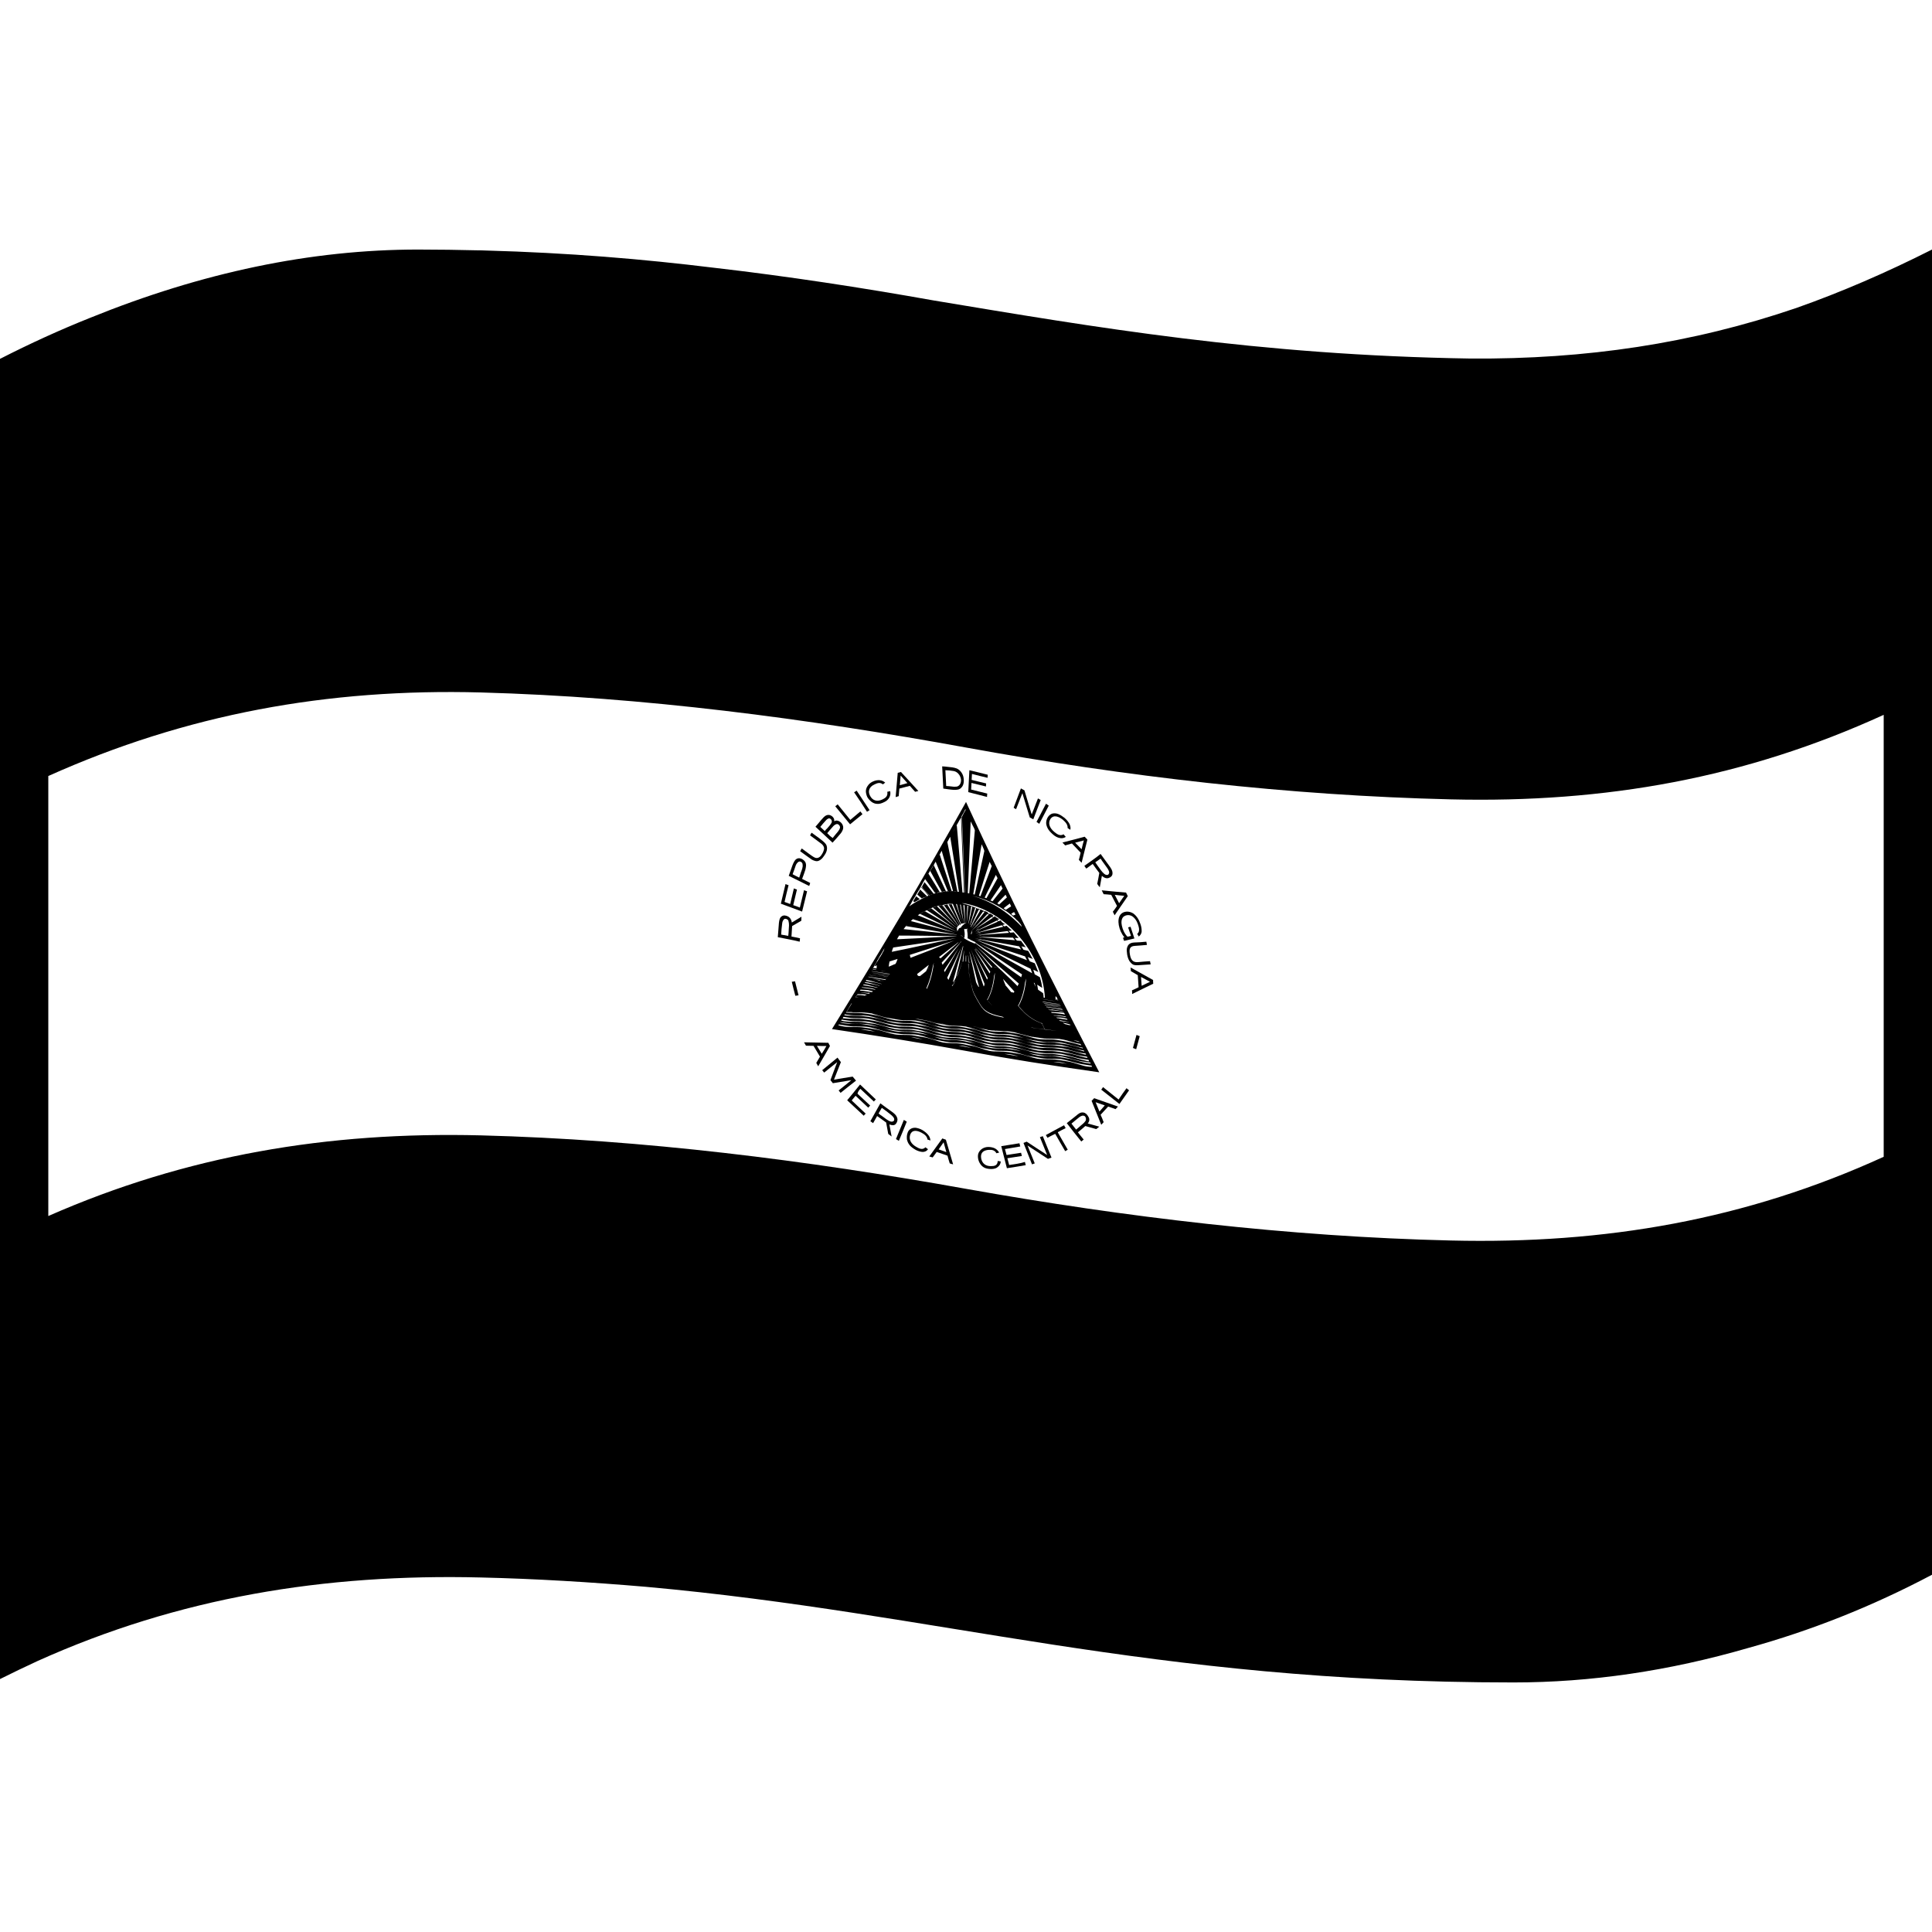 <svg viewBox="0 0 1200 1200" xmlns="http://www.w3.org/2000/svg">
  <g>
    <path d="M489.4,569.2c-1.2-0.6-2.7-0.9-3.8-0.1c-1.4,0.8-1.6,2.7-1.8,4.2c-0.3,3-0.4,6-0.7,8.8c4.5,0.9,9.1,1.7,13.6,2.8 c0.1-0.7,0.1-1.4,0.2-2.1c-1.8-0.4-3.5-0.8-5.3-1.1c0.1-2.2,0.3-4.4,0.4-6.5c1.9-1.1,3.8-2.2,5.7-3.3c0-0.8,0.1-1.6,0.1-2.5 c-2,1.2-3.9,2.3-6,3.6C491.7,571.6,490.9,570,489.4,569.2z M489.9,577.5c-0.1,1.2-0.1,2.6-0.3,3.8c-1.5-0.3-2.9-0.5-4.4-0.8 c0.1-2.2,0.3-4.5,0.6-6.7c0.1-1.1,0.4-2.3,1.4-3c0.8-0.4,2.2,0.2,2.5,1.1C490.3,574,490,575.7,489.9,577.5z"/>
    <path d="M499.4,552.9c-0.8,3.6-1.8,7.2-2.6,10.8c-1.4-0.5-2.7-1.1-4.1-1.5c0.8-3.2,1.5-6.4,2.3-9.7c-0.7-0.2-1.2-0.4-1.9-0.7 c-0.8,3.2-1.5,6.4-2.3,9.7c-1.2-0.4-2.3-0.9-3.5-1.3c0.8-3.5,1.6-6.9,2.5-10.4c-0.7-0.2-1.2-0.4-1.9-0.7c-1,4.1-1.9,8.1-2.9,12.2 c4.4,1.7,8.9,3.2,13.2,4.9c1.1-4.2,2-8.3,3.1-12.6C500.6,553.4,500.1,553.2,499.4,552.9z"/>
    <path d="M503.2,548.4c-1.6-0.8-3.4-1.7-5-2.5c0.7-1.8,1.4-3.7,2-5.6c0.4-1.6,0.8-3.5-0.1-5c-0.8-1.2-2.2-2.1-3.4-2.2 c-1.5-0.2-2.7,0.7-3.4,2c-1,1.7-1.5,3.6-2.2,5.5c-0.4,1.2-0.8,2.2-1.2,3.4c4.2,2.1,8.6,4.2,12.7,6.3 C502.8,549.7,503.1,549.1,503.2,548.4z M496.4,545.1c-1.4-0.7-2.7-1.3-4.1-2.1c0.7-1.8,1.4-3.8,2-5.6c0.4-0.9,1.1-2,2.2-2.3 c1-0.1,2,0.8,2,1.8c0.3,1.8-0.5,3.5-1.1,5.1C497.1,543.2,496.7,544.1,496.4,545.1z"/>
    <path d="M508.6,534.6c1.9-0.8,3.1-2.7,4.2-4.5c0.8-1.5,1.3-3.5,0.4-5.4c-1.1-1.8-3-2.9-4.4-4.1c-1.6-1.2-3.1-2.2-4.7-3.4 c-0.3,0.5-0.7,1-0.9,1.7c2.3,1.7,4.6,3.4,6.9,5.1c1.1,0.8,2,2.2,1.7,3.5c-0.3,1.6-1.1,2.9-2,4.1c-0.8,1-2,1.6-3.4,1.2 c-1.3-0.5-2.6-1.6-3.8-2.4c-1.5-1.2-3.1-2.2-4.6-3.4c-0.3,0.5-0.7,1-1,1.7c2.4,1.7,4.7,3.5,7.2,5.2 C505.5,534.6,507.3,535.3,508.6,534.6z"/>
    <path d="M522.3,517.5c0.9-1.2,1.9-3,1.2-4.8c-0.5-1.5-2-2.8-3.5-3c-0.7-0.2-1.5,0.2-1.9,0.4c0.4-1.5-0.8-3-2.1-3.6 c-1.6-0.8-3.2-0.1-4.3,1c-1.2,1.2-2.3,2.6-3.4,3.9c-0.5,0.7-1.2,1.3-1.8,2.1c3.5,3.2,7.1,6.6,10.6,9.9 C519,521.4,520.6,519.5,522.3,517.5z M512.3,516.2c-0.9-0.8-1.9-1.8-2.8-2.6c1.2-1.5,2.4-2.9,3.8-4.4c0.7-0.6,1.6-1.3,2.5-0.6 c0.8,0.5,1.1,1.7,0.7,2.4c-0.7,1.3-1.7,2.4-2.7,3.5C513.2,515,512.7,515.6,512.3,516.2z M513.8,517.5c1.3-1.5,2.6-3.1,3.9-4.5 c0.7-0.6,1.6-1.4,2.7-1.1c0.9,0.4,1.6,1.5,1.3,2.4c-0.5,1.7-1.9,2.9-2.9,4.2c-0.5,0.6-1.1,1.4-1.6,2 C515.9,519.6,514.8,518.6,513.8,517.5z"/>
    <path d="M535.7,505.7c-0.5-0.7-0.8-1-1.3-1.7c-2.5,2.1-3.7,3.1-6.2,5.2c-0.1,0-0.1,0.1-0.1,0.1c-0.1-0.1-0.1-0.1-0.1-0.2 c-3.1-3.8-4.6-5.7-7.7-9.5c-0.6,0.5-0.9,0.7-1.5,1.2c3.7,4.5,5.5,6.7,9.2,11.2C531.1,509.5,532.6,508.2,535.7,505.7z"/>
    <path d="M540.1,503.2c-3.2-4.8-4.8-7.3-8-12.1c-0.7,0.4-1,0.6-1.6,1c3.3,4.8,4.9,7.2,8,12.1C539.2,503.8,539.5,503.6,540.1,503.2z"/>
    <path d="M541.4,498.1c1,0.7,2.2,1.2,3.5,1.2c1.3,0.1,2.7-0.3,4.3-1.1c1.6-0.7,2.6-1.8,3.2-2.9c0.6-1.1,0.8-2.5,0.5-3.9 c-0.7,0.2-1.1,0.2-1.8,0.4c0.5,2.8-1.2,3.9-3.1,4.8c-3,1.4-5.9,0.9-7.6-2.3c-1.8-3.4,0.1-5.9,2.8-7.1c1.8-0.9,3.5-1.4,5.2,0 c0.6-0.5,0.9-0.7,1.4-1.1c-0.9-0.8-2.1-1.4-3.4-1.5c-1.3-0.1-2.7,0.1-4.2,0.8c-1.3,0.6-2.4,1.4-3.1,2.5c-0.8,1-1.2,2.1-1.3,3.4 c0,1.2,0.3,2.5,0.9,3.8C539.4,496.3,540.3,497.2,541.4,498.1z"/>
    <path d="M558.6,489.8c2.6-0.7,3.9-1,6.5-1.7c1.3,1.5,2,2.2,3.3,3.7c0.8-0.2,1.2-0.3,2-0.5c-4.3-4.7-6.4-7.1-10.8-11.8 c-0.8,0.2-1.2,0.3-2,0.5c-0.5,6.1-0.8,9.1-1.3,15.1c0.8-0.2,1.1-0.4,1.9-0.6C558.4,492.6,558.4,491.7,558.6,489.8z M559.4,481.7 c1.7,1.9,2.5,2.8,4.2,4.7c-1.9,0.5-2.8,0.8-4.7,1.3C559.1,485.2,559.2,484,559.4,481.7z"/>
    <path d="M592.5,490.6c1.7,0,3.5,0,4.7-1.5c1.6-1.6,1.7-4.5,1.1-6.9c-0.6-2.2-2.2-4.1-4.1-4.9c-1.8-0.7-3.8-0.8-5.6-1 c-1.1-0.1-2.3-0.3-3.4-0.3c0.2,4.6,0.5,9.3,0.7,13.8C588.2,490.1,590.4,490.5,592.5,490.6z M592.3,478.9c1,0.2,1.9,0.6,2.8,1.5 c1.2,1.2,1.9,3,1.8,4.6c-0.1,1.9-1.3,3.5-2.9,3.6c-1,0.1-1.9,0.1-2.9-0.1c-1.1-0.1-2.3-0.3-3.4-0.3c-0.1-3.3-0.4-6.6-0.5-9.8 C588.8,478.4,590.5,478.6,592.3,478.9z"/>
    <path d="M613.2,492.9c-3.4-0.9-6.7-1.6-10-2.5c0.1-1.3,0.1-2.7,0.2-4.1c3,0.7,6,1.5,9,2.2c0-0.7,0.1-1.2,0.1-1.9 c-3.1-0.7-6.1-1.5-9-2.2c0.1-1.2,0.1-2.4,0.2-3.7c3.2,0.9,6.4,1.6,9.7,2.4c0-0.7,0.1-1.3,0.1-1.9c-3.8-1-7.7-1.9-11.4-2.8 c-0.2,4.5-0.5,9.1-0.7,13.6c3.8,1,7.8,2,11.7,3C613,494.2,613.2,493.6,613.2,492.9z"/>
    <path d="M634.8,493.2c0.1-0.2,0.2-0.3,0.3-0.5c0.1,0.2,0.1,0.3,0.1,0.6c1.8,5.8,2.7,8.7,4.4,14.4c0.9,0.5,1.3,0.7,2.2,1.2 c1.8-4.8,2.8-7.2,4.6-12c-0.7-0.4-1-0.6-1.7-1c-1.5,3.8-2.2,5.7-3.7,9.5c-0.1,0.2-0.1,0.3-0.1,0.5c-0.1-0.3-0.2-0.4-0.3-0.7 c-1.7-5.7-2.6-8.6-4.3-14.3c-0.9-0.5-1.3-0.7-2.2-1.2c-1.8,4.8-2.7,7.2-4.5,12c0.6,0.4,0.9,0.6,1.5,0.9 C632.6,498.9,633.3,497,634.8,493.2z"/>
    <path d="M645.5,511.7c2.4-4.5,3.5-6.8,5.9-11.3c-0.7-0.5-1-0.7-1.7-1.2c-2.4,4.5-3.6,6.8-5.9,11.3 C644.5,510.9,644.8,511.2,645.5,511.7z"/>
    <path d="M649.8,510.7c-0.1,1.2,0.3,2.5,0.9,3.7c0.6,1.2,1.7,2.5,3.2,3.8c1.4,1.3,3,2.1,4.3,2.3c1.3,0.3,2.6,0.1,3.8-0.7 c-0.6-0.6-0.9-1-1.4-1.6c-2.2,1.3-4.1-0.1-5.9-1.6c-2.9-2.5-3.9-5.4-2.2-8c1.9-2.7,5.1-1.5,7.7,0.6c1.7,1.5,3.1,3.1,2.9,5.1 c0.7,0.4,1,0.6,1.7,1.1c0.3-1.2,0-2.5-0.5-3.6c-0.7-1.3-1.7-2.6-3.1-3.8c-1.3-1-2.6-1.9-3.9-2.4c-1.3-0.5-2.5-0.5-3.6-0.3 c-1,0.3-1.9,0.9-2.7,2C650.3,508.3,649.9,509.5,649.8,510.7z"/>
    <path d="M661.6,525.1c1.7-0.5,2.5-0.7,4.2-1.2c2.2,2.3,3.2,3.4,5.4,5.7c-0.4,1.8-0.6,2.7-1.1,4.5c0.7,0.7,1,1.1,1.7,1.8 c1.4-5.8,2.2-8.6,3.6-14.4c-0.7-0.7-1-1.1-1.7-1.8c-5.5,1.5-8.3,2.2-13.8,3.6C660.6,524,660.9,524.4,661.6,525.1z M673.2,522 c-0.6,2.2-0.9,3.3-1.4,5.5c-1.6-1.7-2.4-2.5-4-4.1C670,522.8,671,522.6,673.2,522z"/>
    <path d="M674.7,539.5c1.3-0.9,2.7-1.9,4-2.9c1.3,1.8,2.7,3.8,4.1,5.6c-0.4,2.3-0.8,4.5-1.3,6.8c0.5,0.8,1.1,1.5,1.6,2.1 c0.4-2.4,0.9-4.8,1.3-7.1c1.2,1.1,2.8,1.9,4.3,1.3c1.2-0.4,2.3-1.3,2.3-2.8c0.1-1.9-1.2-3.6-2.3-5.1c-1.7-2.3-3.4-4.6-5.1-7 c-3.2,2.6-6.7,5-10.1,7.4C673.9,538.4,674.3,539,674.7,539.5z M683.6,533.3c1.3,2.1,2.9,4,4.3,6.1c0.7,1.1,1.5,2.5,0.7,3.5 c-0.5,0.9-1.9,0.6-2.7-0.1c-1.6-1.3-2.7-3.2-4-4.9c-0.5-0.8-1.1-1.5-1.6-2.3C681.4,534.8,682.6,534,683.6,533.3z"/>
    <path d="M685.5,555.4c1.9,0.1,2.8,0.2,4.7,0.4c1.5,2.8,2.2,4.2,3.6,6.9c-1,1.5-1.5,2.2-2.6,3.6c0.4,0.9,0.6,1.3,1.1,2.2 c3.3-4.8,4.9-7.1,8.2-11.9c-0.4-0.9-0.6-1.3-1.1-2.2c-6.1-0.5-9.1-0.8-15.1-1.4C684.8,554,685,554.4,685.5,555.4z M698.3,556.4 c-1.3,1.9-1.9,2.8-3.2,4.6c-1.1-2.1-1.6-3.1-2.7-5.2C694.7,556.1,695.9,556.2,698.3,556.4z"/>
    <path d="M696.1,567.9c-1.5,1.7-1.6,4.3-1.2,6.7c0.5,2.7,1.6,5.3,3.5,7.6c-0.3,0.1-0.7,0.2-0.9,0.3c0.3,0.6,0.4,1.3,0.7,1.9 c2.2-0.5,4.2-1,6.4-1.5c-0.8-2.4-1.6-4.9-2.4-7.3c-0.5,0.1-0.9,0.3-1.5,0.4c0.5,1.7,1.2,3.6,1.8,5.3c-0.7,0.2-1.5,0.4-2.2,0.5 c-1.9-1.9-3-4.5-3.5-6.9c-0.4-1.8-0.4-4,0.9-5.4c1.6-1.4,4.3-1.6,6.2,0.1c1.9,1.6,2.8,3.9,3.4,6.2c0.4,1.6,0.3,3.2-0.8,4.1 c-0.3,0.2,0.1,0.6,0.3,0.9c0.1,0.3,0.4,0.6,0.5,0.9c1.1-0.8,1.9-2.1,1.8-3.6c0-1.5-0.3-2.9-0.8-4.3c-0.8-2.4-2.2-4.9-4.5-6.5 C701.2,565.7,697.8,565.9,696.1,567.9z"/>
    <path d="M703.7,599.1c0.8,0.4,2,0.5,3.4,0.4c3-0.2,4.6-0.3,7.6-0.5c-0.2-0.8-0.2-1.2-0.4-2c-3,0.2-4.5,0.3-7.5,0.6 c-3.3,0.3-4.5-1.7-5-4.8s-0.3-5.1,3.1-5.3c3-0.2,4.5-0.3,7.5-0.6c-0.2-0.8-0.2-1.2-0.4-2c-3,0.3-4.5,0.4-7.5,0.5 c-1.4,0.1-2.4,0.4-3.1,1c-0.7,0.5-1.1,1.4-1.4,2.4c-0.3,1.1-0.1,2.4,0.1,4.1c0.3,1.7,0.8,3,1.4,4 C702.2,597.9,702.9,598.6,703.7,599.1z"/>
    <path d="M702.2,600.9c0.1,0.9,0.2,1.4,0.2,2.3c1.7,1,2.6,1.5,4.3,2.5c0.2,3,0.3,4.5,0.5,7.5c-1.6,0.8-2.4,1.2-4.1,1.9 c0.1,0.9,0.1,1.4,0.1,2.3c5.2-2.6,7.8-3.8,13.1-6.4c-0.1-0.9-0.1-1.4-0.1-2.3C710.6,605.6,707.8,604,702.2,600.9z M709.1,612.3 c-0.2-2.2-0.2-3.3-0.4-5.5c2.2,1.2,3.3,1.8,5.6,3C712.2,610.8,711.2,611.3,709.1,612.3z"/>
    <path d="M491.8,609.8c0.8,3.5,1.3,5.2,2.2,8.7c0.8-0.1,1.2-0.2,2-0.3c-0.9-3.5-1.3-5.2-2.2-8.7C493,609.6,492.6,609.7,491.8,609.8z "/>
    <path d="M703.7,650.9c0.8,0.3,1.2,0.5,2,0.8c0.9-3.3,1.3-4.9,2.2-8.1c-0.8-0.3-1.2-0.5-2-0.8C705,646.1,704.6,647.7,703.7,650.9z"/>
    <path d="M514.5,647.7c-6-0.1-9-0.2-15.1-0.3c0.5,0.8,0.7,1.3,1.2,2.1c1.9,0,2.8,0.1,4.7,0.1c1.6,2.7,2.4,4,4,6.7 c-0.9,1.6-1.4,2.4-2.3,3.9c0.5,0.8,0.7,1.3,1.2,2.1c2.9-5,4.4-7.5,7.3-12.6C515.1,648.9,514.9,648.5,514.5,647.7z M510.4,654.5 c-1.2-2-1.8-3-3-4.9c2.4,0.1,3.6,0.1,5.9,0.1C512.2,651.7,511.6,652.6,510.4,654.5z"/>
    <path d="M529.6,668.7c-4.6,0.7-6.9,1.1-11.6,1.9c1.7-4.4,2.6-6.5,4.3-10.9c-0.9-1.1-1.3-1.7-2.1-2.8c-3.8,3.1-5.7,4.7-9.5,7.8 c0.5,0.6,0.7,0.9,1.2,1.5c3.2-2.6,4.8-3.9,8.1-6.5c-1.7,4.5-2.5,6.7-4.2,11.2c0.6,0.7,0.9,1.1,1.5,1.9c4.6-0.8,6.9-1.1,11.5-1.9 c-3.1,2.6-4.7,3.8-7.9,6.4c0.5,0.6,0.7,0.9,1.2,1.5c3.8-3.1,5.8-4.6,9.6-7.6C530.8,670.2,530.4,669.7,529.6,668.7z"/>
    <path d="M534.4,676.3c2.8,2.6,5.5,5.2,8.4,7.9c0.4-0.5,0.8-1,1.2-1.3c-3.3-3.1-6.5-6.2-9.8-9.3c-2.6,3.3-5.3,6.5-8,9.8 c3.5,3.3,6.9,6.4,10.3,9.6c0.4-0.5,0.8-1,1.2-1.3c-2.9-2.8-5.8-5.4-8.7-8.2c0.8-1,1.6-2,2.4-2.9c2.6,2.5,5.3,4.9,7.9,7.4 c0.4-0.5,0.8-1,1.2-1.3c-2.6-2.5-5.3-4.9-7.9-7.4C532.9,678,533.6,677.1,534.4,676.3z"/>
    <path d="M557.3,694.5c-0.5-1.9-2.1-3.1-3.5-4.1c-2.3-1.7-4.7-3.3-7-5.1c-2.1,3.6-4.1,7.5-6.2,11.1c0.5,0.4,1.2,0.9,1.7,1.2 c0.8-1.5,1.6-2.9,2.5-4.4c1.8,1.2,3.6,2.6,5.6,4c0.4,2.4,0.9,4.8,1.3,7.1c0.6,0.5,1.4,1,2.1,1.6c-0.5-2.6-0.9-4.9-1.4-7.5 c1.4,0.6,3.1,0.8,4-0.3C557.2,697.1,557.7,695.8,557.3,694.5z M555.4,695.6c-0.1,0.9-1.3,1.3-2.2,1c-1.9-0.6-3.5-2.1-5.2-3.3 c-0.8-0.5-1.6-1.1-2.3-1.7c0.7-1.1,1.3-2.4,2-3.5c2,1.4,3.9,2.8,5.8,4.4C554.4,693.3,555.6,694.3,555.4,695.6z"/>
    <path d="M556.5,707.5c0.8,0.5,1.1,0.7,1.8,1.1c2-4.8,3-7.1,4.9-11.9c-0.7-0.5-1.1-0.7-1.8-1.1C559.4,700.4,558.5,702.7,556.5,707.5 z"/>
    <path d="M569.2,712.4c-3.2-1.8-4.8-4.4-3.9-7.5c1.2-3.4,4.3-2.8,7-1.4c1.9,1,3.5,2.2,3.8,4.3c0.7,0.2,1.1,0.3,1.8,0.6 c-0.1-1.3-0.5-2.4-1.4-3.5s-2.1-2.1-3.6-3c-1.4-0.8-2.8-1.2-4-1.4c-1.3-0.1-2.4,0.1-3.3,0.7c-0.9,0.5-1.7,1.5-2,2.8 c-0.4,1.2-0.4,2.4-0.3,3.7c0.3,1.3,0.8,2.5,1.7,3.6s2.2,2,3.9,3c1.6,0.8,3.2,1.2,4.4,1.2c1.3-0.1,2.4-0.6,3.1-1.7 c-0.7-0.5-1-0.7-1.6-1.2C573.2,714.3,571.2,713.6,569.2,712.4z"/>
    <path d="M585.3,707.1c-3.2,4.5-4.8,6.7-8.1,11.2c0.9,0.3,1.3,0.4,2.1,0.6c1-1.4,1.5-2,2.5-3.4c2.7,0.9,4,1.4,6.7,2.3 c0.5,1.9,0.8,2.9,1.4,4.8c0.8,0.3,1.3,0.4,2.1,0.6c-1.8-6.1-2.7-9.2-4.5-15.3C586.6,707.6,586.2,707.4,585.3,707.1z M583,713.9 c1.2-1.8,1.9-2.6,3.1-4.4c0.7,2.4,1,3.6,1.7,6.1C585.9,714.9,584.9,714.6,583,713.9z"/>
    <path d="M615.6,724.3c-3.2,0.1-5.6-1.5-6.2-4.9c-0.6-3.8,1.9-5,4.7-5.2c2-0.1,3.7,0.1,4.8,2.1c0.7-0.2,1-0.2,1.7-0.4 c-0.6-1.1-1.5-2-2.6-2.6c-1.2-0.6-2.6-0.9-4.2-0.9c-1.3,0-2.6,0.4-3.6,1s-1.8,1.5-2.3,2.5s-0.6,2.2-0.4,3.6 c0.2,1.3,0.7,2.5,1.4,3.5c0.7,1.1,1.7,1.9,2.8,2.4s2.6,0.7,4.3,0.7c1.6-0.1,2.9-0.4,3.9-1.4c1-0.8,1.6-1.9,1.7-3.3 c-0.7-0.1-1.1-0.2-1.9-0.3C619.6,724,617.6,724.3,615.6,724.3z"/>
    <path d="M626.8,723.6c-0.4-1.4-0.7-2.7-1.1-4.2c3-0.5,6-0.9,9-1.4c-0.1-0.7-0.4-1.3-0.5-2c-3,0.5-6,0.9-9,1.4 c-0.4-1.3-0.6-2.4-1-3.7c3.1-0.6,6.4-1,9.5-1.6c-0.1-0.7-0.4-1.3-0.5-2c-3.8,0.6-7.5,1.2-11.3,1.8c1.1,4.6,2.4,9.2,3.5,13.7 c3.9-0.6,7.8-1.2,11.7-1.9c-0.1-0.7-0.4-1.3-0.5-2C633.5,722.7,630.1,723.1,626.8,723.6z"/>
    <path d="M645.9,706.3c1.5,3.7,3,7.3,4.5,11.1c-4.3-2.7-8.5-5.6-12.7-8.3c-0.6,0.3-1.4,0.5-2,0.8c1.8,4.4,3.5,8.9,5.3,13.3 c0.5-0.2,1-0.4,1.7-0.6c-1.5-3.7-2.9-7.3-4.5-11.1c4.1,2.7,8.3,5.4,12.4,8.1c0.3,0.3,0.5,0.2,0.8,0c0.5-0.2,1-0.4,1.7-0.6 c-1.8-4.4-3.6-8.9-5.4-13.3C647,705.9,646.5,706.1,645.9,706.3z"/>
    <path d="M657.1,703.2C657.2,703.2,657.2,703.1,657.1,703.2c2-1.1,2.9-1.6,4.8-2.5c-0.4-0.7-0.6-1.1-1-1.8 c-4.6,2.4-6.8,3.7-11.3,6.1c0.4,0.7,0.6,1,1,1.7c1.9-1,2.8-1.5,4.7-2.4c0.1,0,0.1-0.1,0.1-0.1c0.1,0.1,0.1,0.1,0.1,0.2 c2.4,4.3,3.7,6.4,6.1,10.6c0.6-0.3,0.9-0.5,1.6-0.9c-2.5-4.3-3.7-6.4-6.1-10.6C657.1,703.3,657.1,703.3,657.1,703.2z"/>
    <path d="M676,693.6c-0.7-1.3-1.7-2.4-3.1-2.6c-1.9-0.3-3.2,0.9-4.5,2c-2,1.5-3.8,3.1-5.8,4.6c3,3.9,5.9,7.6,9,11.4 c0.5-0.3,0.9-0.8,1.5-1.2c-1.2-1.5-2.4-2.9-3.6-4.5c1.6-1.3,3.2-2.6,4.6-3.9c2.3,0.6,4.5,1.3,6.8,1.9c0.7-0.5,1.2-0.9,1.9-1.5 c-2.4-0.6-4.8-1.4-7.2-2C676.6,696.8,677,695.1,676,693.6z M674.2,696.3c-1.1,1.6-2.7,2.5-4,3.8c-0.7,0.5-1.2,1.1-1.8,1.5 c-0.9-1.2-2-2.5-2.9-3.7c1.7-1.4,3.3-2.8,5-4.1c0.9-0.6,2.1-1.3,3.3-0.5C674.7,694.2,674.7,695.6,674.2,696.3z"/>
    <path d="M678,683.7c2.4,6,3.6,9,6,14.9c0.6-0.6,0.9-0.9,1.5-1.6c-0.7-1.9-1.1-2.8-1.9-4.6c1.9-2,2.8-3.1,4.7-5.1 c1.8,0.6,2.7,0.9,4.6,1.6c0.6-0.6,0.9-0.9,1.5-1.6c-5.9-2.1-8.9-3.1-14.8-5.2C679,682.8,678.7,683.1,678,683.7z M686.2,686.6 c-1.3,1.5-2,2.3-3.3,3.8c-1-2.3-1.4-3.5-2.4-5.8C682.7,685.4,683.9,685.8,686.2,686.6z"/>
    <path d="M694.8,682.9C694.7,682.9,694.7,683,694.8,682.9c-0.2,0-0.2,0-0.2-0.1c-3.8-3-5.7-4.5-9.5-7.6c-0.4,0.7-0.6,1-1.1,1.6 c4.5,3.6,6.8,5.4,11.3,8.9c2.4-3.4,3.6-5.1,6-8.5c-0.7-0.5-1-0.8-1.6-1.3C697.6,678.7,696.7,680.1,694.8,682.9z"/>
    <path d="M567.5,560c0.1,0.1,0.2,0.1,0.4,0.2c0.1,0.1,0.1,0.1,0.2,0.1c0,0,0.1,0,0.1-0.1l0,0h0.1c0.3-0.2,0.6-0.3,0.9-0.5 c0.6-0.3,1.2-0.6,1.7-1l0,0l0.1-0.1l0.1-0.1l0,0l0.1-0.1l-0.1-0.1c-0.6-0.4-0.9-0.7-1.3-1c-0.2-0.2-0.5-0.4-0.8-0.6l0,0l0,0 c-0.1,0-0.1,0-0.1,0.1l0,0l0,0c0,0,0,0,0,0.1l-1.5,2.5c-0.1,0-0.1,0.1-0.1,0.2v0.1l0,0C567.3,559.9,567.4,560,567.5,560z"/>
    <path d="M571.1,556.8c0.4,0.3,0.8,0.7,1.4,1.2l0.2,0.1v-0.2h0.3l-0.1-0.1c0.2-0.1,0.4-0.1,0.6-0.2c0.7-0.3,1.3-0.5,2-0.7h0.2 l-0.1-0.1l0.1-0.1v-0.1l-0.1-0.1c-1.7-1.6-2.5-2.4-4.1-4l0,0l0,0c-0.1,0-0.2,0.1-0.2,0.2l0,0l0.1,0.1l-1.5,2.5 c-0.1,0-0.2,0.1-0.2,0.2l0,0l0,0C570.2,556.1,570.7,556.4,571.1,556.8z"/>
    <path d="M582.1,563L582.1,563L582.1,563c-0.1,0-0.2,0-0.2,0.1l-0.1-0.1h-0.1c-0.3,0.1-0.6,0.2-1,0.3c-0.3,0.1-0.7,0.2-1,0.3 c-0.1,0-0.2,0.1-0.2,0.2l0,0l0,0c3.7,3.2,6.2,5.3,9.1,7.8c1.6,1.4,3.4,3,5.5,4.8l0.2,0.1v-0.2h0.1v-0.2c0.1-0.1,0.1-0.1,0.1-0.2 l0,0l0.2,0.2v-0.5l0,0C589.7,570.6,587.1,568.1,582.1,563z"/>
    <path d="M573.8,552.4c1.1,1.2,2,2.1,3.4,3.6h0.1h0.1c0.7-0.2,1.4-0.4,2.3-0.7c0,0,0,0,0.1,0h0.2l-0.1-0.2c-1.2-1.5-2-2.6-2.9-3.7 c-0.8-1.1-1.7-2.1-2.8-3.5l0,0l0,0c-0.1,0-0.2,0.1-0.2,0.2l0,0l0.1,0.1c-0.3,0.5-0.5,0.9-0.7,1.2c-0.2,0.4-0.4,0.8-0.7,1.3v0.1 l0.1,0.1C572.9,551.5,573.4,552,573.8,552.4z"/>
    <path d="M594.9,575.4L594.9,575.4L594.9,575.4c0.1-0.1,0.1-0.2,0.1-0.4l0,0l0,0c-2-2.5-3.5-4.5-5-6.4s-3-3.9-5-6.4v-0.1h-0.1 c-0.3,0.1-0.6,0.1-0.9,0.2c-0.3,0-0.6,0.1-1,0.2h-0.2l0.1,0.1c2.3,2.5,4,4.5,5.7,6.4s3.5,3.8,5.8,6.4l0,0h0.1l0.3,0.3l-0.1-0.3 H594.9L594.9,575.4z"/>
    <path d="M576.7,556.3L576.7,556.3h0.1c0.2-0.1,0.2-0.1,0.3-0.1h0.2l-0.2-0.2c-0.9-1-1.6-1.7-2.3-2.4c-0.7-0.8-1.5-1.6-2.5-2.7l0,0 l0,0c-0.1,0-0.2,0.1-0.2,0.2l0,0l0,0C574,553.1,574.9,554.1,576.7,556.3z"/>
    <path d="M585.3,562.1H585l0.1,0.2c1.1,1.4,2,2.5,2.8,3.6c2.3,3,4.2,5.3,7.1,9.1l0,0v0.1l0,0c0,0,0,0,0.1,0c0,0,0.1,0,0.1-0.1 l0.1-0.1l-0.1-0.1C591.4,569.9,589.4,567.3,585.3,562.1L585.3,562.1z M595.2,575L595.2,575L595.2,575 C595.2,575.1,595.2,575.1,595.2,575L595.2,575z"/>
    <path d="M596.1,574.6l0.1-0.2l0,0h0.2l0.3,0.3l-0.3-0.5l0,0c0,0,0,0,0.1,0h0.2l-0.1-0.1l0,0l0.1-0.1c-0.6-1.3-1.1-2.5-1.7-3.7l0,0 c-1.1-2.5-2.2-4.9-3.9-8.6v-0.1h-0.3v0.1c-0.3,0-0.5,0-0.8,0c-0.2,0-0.4,0-0.5,0v-0.1h-0.3l0.1,0.1h-0.1l0.1,0.1 c1.4,2.5,2.4,4.4,3.4,6.3c1,1.9,2,3.8,3.4,6.2V574.6z"/>
    <path d="M682.8,666.1l-0.1-0.2c-13.9-26.6-28-54.4-42.1-82.6c-14.1-28.5-27.7-57.1-40.5-85l-0.1-0.2l-0.1,0.2 c-12.1,21.7-25.1,44.4-39.8,69.4c-12.7,21.3-26.4,44-43.3,71.4l-0.1,0.1h0.2c26.6,3.9,53.5,8.2,82.3,13.4 c26.4,4.9,53.7,9.2,83.4,13.4L682.8,666.1z M672.4,650.7c0,0.1,0.1,0.1,0.1,0.2s0.1,0.2,0.1,0.3c-0.7-0.2-1.4-0.4-2.1-0.6 c-2.4-0.7-4.9-1.4-7.7-1.9c-2.1-0.3-4.1-0.6-6.1-0.9c-2.3-0.4-4.4-0.4-6.4-0.4s-4,0-6-0.3c-1.9-0.4-3.8-0.9-5.6-1.5 c-0.5-0.2-1-0.3-1.6-0.5c1.3,0.3,2.6,0.7,4,0.9c1.9,0.3,3.8,0.6,5.8,0.9c2.3,0.4,4.5,0.4,6.6,0.4c1.9,0,3.9,0,6,0.3 c1.9,0.4,3.7,0.9,5.6,1.4C667.5,649.6,669.8,650.3,672.4,650.7L672.4,650.7z M671.4,648.9c0.1,0.1,0.1,0.2,0.2,0.4l0,0 c-0.5-0.2-1.1-0.3-1.6-0.5c-2.2-0.6-4.5-1.3-7-1.7c-1.3-0.3-2.5-0.5-3.6-0.7c-0.9-0.1-1.7-0.3-2.6-0.4c-2.3-0.4-4.4-0.4-6.4-0.4 s-4,0-6-0.3c-1.9-0.4-3.8-0.9-5.6-1.5c-2.1-0.6-4.3-1.3-6.7-1.7c-2-0.3-3.8-0.6-5.6-0.9c-2.2-0.4-4.2-0.4-6.2-0.4s-3.8,0-5.8-0.4 c-1.9-0.4-3.7-1-5.4-1.6c-1.6-0.6-3.3-1.1-5.1-1.5c1,0.2,1.9,0.4,2.8,0.7c1.3,0.5,2.9,0.9,4.6,1.2c0.1,0,0.2,0,0.4,0.1h0.1h0.1l0,0 l0,0l0.4,0.1l0,0c0.3,0.1,0.6,0.1,0.9,0.2l0,0l0.2,0.1c0.2,0,0.3,0.1,0.4,0.1c0.1,0,0.1,0,0.2,0h0.1c0.1,0,0.1,0,0.2,0 c0.1,0,0.2,0,0.3,0l0.3,0.1c0.7,0.1,1.3,0.2,1.9,0.2h0.2c0.1,0,0.2,0,0.3,0c0.5,0.1,1,0.2,1.5,0.1c0.5,0,1,0.1,1.5,0.1 s1.1,0,1.6,0.1h0.3c0.4,0,0.7,0.1,1.1,0.1c0.7,0,1.5,0,2.3,0c1.6,0.2,3.1,0.4,4.5,0.7c0.7,0.2,1.4,0.4,2.1,0.6l0.3,0.1 c1.3,0.3,2.5,0.6,3.6,0.9c1.2,0.4,2.2,0.6,3.1,0.8c0.4,0.1,0.8,0.2,1.2,0.3h0.2l0,0c0.2,0.1,0.3,0.1,0.5,0.1h0.1 c0.1,0,0.2,0,0.3,0.1V644l1.2,0.2c0.2,0,0.5,0.1,0.6,0.1c0.2,0,0.3,0,0.5,0.1c0.1,0,0.2,0,0.3,0c0.9,0.1,1.7,0.3,2.6,0.4 c2.3,0.4,4.5,0.4,6.6,0.4c1.5,0,3,0,4.5,0.1c0.8,0.1,1.8,0.3,2.9,0.5l0,0c1.4,0.3,2.7,0.7,4,1.1c2,0.6,4,1.2,6.2,1.5 C671.3,648.7,671.4,648.8,671.4,648.9z M594.3,580.5l-0.1,0.1l0,0l-2.3-0.3c-10-1.1-20.3-2.2-30.6-3.2l0,0c0,0,0,0,0-0.1 c0.2-0.3,0.5-0.6,0.7-0.9c0.2-0.3,0.5-0.6,0.7-0.9l0,0l0,0C573.3,577,583.7,578.7,594.3,580.5z M562.9,575c0.2-0.3,0.5-0.6,0.7-0.8 c-0.2,0.2-0.4,0.5-0.6,0.8H562.9L562.9,575z M565.4,572.4C565.4,572.4,565.4,572.3,565.4,572.4l0.1-0.1l0,0 C565.5,572.3,565.4,572.3,565.4,572.4z M567.2,571c8.5,2.6,17,5.4,26.2,8.4c-8.5-2.3-17.6-4.7-27.6-7.3c0,0,0,0-0.1,0 c0.2-0.1,0.3-0.3,0.5-0.4c0.2-0.2,0.5-0.4,0.7-0.7c0.1,0,0.1-0.1,0.1-0.1l0.1-0.1l0,0C567.1,570.8,567.1,570.8,567.2,571L567.2,571 L567.2,571z M586.3,562.1L586.3,562.1v0.1c1.8,2.5,3.1,4.4,4.5,6.3s2.7,3.8,4.5,6.4l0.2,0.3v-0.3c0-0.1,0-0.1,0-0.2l0,0h0.2 l-0.1-0.1l0,0c0,0,0,0,0.1,0h0.2l-0.1-0.2c-0.4-0.6-0.7-1.2-1-1.7c0.3,0.5,0.6,1,0.9,1.5l0.2-0.1c-2.4-4.1-3.9-6.5-6-9.8 c-0.5-0.8-1.1-1.8-1.7-2.8l0,0h-0.3c0.3,0,0.5,0,0.8-0.1c0.2,0,0.5,0,0.7,0h3.6l0,0h-1.2v0.1l0,0l0.1,0.1c2,4.8,3,7.2,5,12.2v0.1 h0.1c0.1,0,0.2-0.1,0.2-0.2l0,0l0.1-0.1c0.1-0.1,0.1-0.1,0.1-0.1l0,0v0.1h0.3v-0.1c-1.5-4.9-2.4-7.4-3.9-11.9v-0.1h-0.2l0,0l0,0 c0.3,0,0.5,0,0.8,0.1l0,0v0.1c0.6,2.3,1.1,4.1,1.6,5.9s1,3.5,1.7,5.9v0.1h0.1c0.1,0,0.1,0,0.2-0.1h0.3l0,0c0.1,0,0.1-0.1,0.1-0.1 l0,0l0,0h0.2l0,0c0-0.1,0-0.3-0.1-0.4c-0.4-2.1-0.7-3.8-1.1-5.4c-0.3-1.7-0.7-3.4-1.1-5.7c0.1,0,0.2,0,0.3,0h0.1h0.1l0,0v0.1 c0.4,2.3,0.6,4,0.9,5.7c0.3,1.7,0.6,3.4,0.9,5.6v0.1l0,0l0,0l0,0l0,0l0,0l0,0l0,0l0,0l0,0l0,0l0,0l0.2,0.2v-0.2l0.1-0.1h0.2l0,0 v0.1h0.3v-0.1c-0.4-4.4-0.6-6.6-1-10.8v-0.3h0.1h0.1c0.1,0,0.2,0,0.3,0s0.2,0,0.3,0h-0.1v0.1c0.1,4.4,0.2,6.6,0.4,11v0.1h0.6v0.1 h0.3v-0.1c0.1-4.2,0.2-6.2,0.4-10.3v-0.5l0,0c0.1,0,0.2,0,0.3,0s0.2,0,0.3,0l0,0c-0.4,4.4-0.6,6.6-1,10.9l0,0h-0.3 c-0.1,0-0.2,0-0.2,0.1h-0.4c-0.1,0-0.2,0-0.2,0.1c0,0-0.1,0-0.1,0.1l0,0c-0.1,0-0.2,0-0.2,0.1c0,0-0.1,0-0.1,0.1l0,0 c-0.1,0-0.2,0-0.2,0.1l-0.1,0.1c0,0-0.1,0-0.1,0.1l0,0c-0.1,0-0.2,0.1-0.2,0.2l0,0h-0.1l-0.1,0.1c-0.1,0-0.1,0.1-0.1,0.1 c-0.1,0-0.1,0.1-0.1,0.1l-0.8,0.8v0.1l-0.1,0.1l0,0l0,0l0,0c0,0-0.1,0.1-0.1,0.4h-0.1l0,0c-0.1,0-0.2,0-0.2,0 c-0.9,0.2-1.2,0.8-1.4,1.2c-0.1,0.3-0.2,0.5-0.4,0.7l0,0l-0.3-0.3c-0.1-0.1-0.1-0.1-0.1-0.1v-0.1l0,0c0,0,0,0-0.1,0v-0.4l0.1,0.1 v-0.1h0.2l-0.2-0.2v-0.4l-2.3-1.8c-5-4-8-6.4-13.7-10.6l0,0l0,0c-0.1,0-0.2,0-0.2,0.1c-0.1,0-0.2,0.1-0.4,0.2 c-0.5,0.2-1.1,0.4-1.6,0.7l-0.2-0.1l0,0c-0.1,0-0.2,0.1-0.2,0.2v0.1l0,0l0,0l0.1,0.1c4,2.6,6.8,4.4,9.6,6.3 c2.3,1.6,4.8,3.2,8.5,5.8h0.1c-1.2-0.7-2.4-1.4-3.5-2.1c-5.7-3.4-9.4-5.7-16.1-9.5l0,0l0,0c-0.1,0-0.2,0.1-0.2,0.2 c-0.1,0-0.1-0.1-0.2-0.1l0,0l0,0c-0.5,0.2-0.9,0.5-1.4,0.8c-0.3,0.2-0.7,0.4-1,0.6l-0.2,0.1l0.2,0.1v0.1h0.1 c8.9,4.2,13.8,6.6,21.7,10.5l0.8,0.4c-9.1-4-14.2-6.1-24.2-10.2c0.1-0.1,0.2-0.2,0.3-0.2c0.2-0.2,0.5-0.3,0.7-0.5 c0.1,0,0.1-0.1,0.2-0.1c0.8-0.6,1.6-1,2.3-1.4c0.1,0,0.1-0.1,0.2-0.1c0.2-0.1,0.5-0.2,0.7-0.3s0.4-0.2,0.7-0.3 c0.1,0,0.1-0.1,0.2-0.1c0.5-0.2,0.9-0.4,1.3-0.6c0.3-0.1,0.6-0.3,0.8-0.4c0.1,0,0.1-0.1,0.2-0.1c0.2-0.1,0.3-0.1,0.5-0.2 s0.5-0.2,0.6-0.3c0.1,0,0.1-0.1,0.2-0.1c0.4-0.2,0.8-0.3,1.2-0.4c0.3-0.1,0.5-0.1,0.7-0.2c0.1,0,0.1,0,0.2-0.1c0.1,0,0.1,0,0.2,0 c0.3-0.1,0.5-0.1,0.9-0.3c0.1,0,0.1-0.1,0.1-0.1c0.6-0.2,1.2-0.3,1.8-0.4h0.1c0.2,0,0.3-0.1,0.5-0.1s0.3-0.1,0.5-0.1h0.1 c0.4,0,0.8-0.1,1.2-0.2c0.2,0,0.3-0.1,0.4-0.1h0.1c0.4-0.1,0.6,0,1-0.1l0,0l0.1,0.2c0,0.1,0.1,0.1,0.1,0.1l0,0 c-0.5,0-1,0.1-1.4,0.2l-0.1-0.1h-0.3L586.3,562.1z M592.4,554L592.4,554L592.4,554L592.4,554z M592.5,553.8c0.2,0,0.5,0,0.8,0 s0.6,0,1,0.1l0,0c-0.2,0-0.5,0-0.7,0h-0.1c-0.3-0.1-0.6,0-1,0V553.8z M596.3,563.3c0.8,3.5,1.2,5.7,2,9.6c-0.5-2.2-0.8-3.9-1.2-5.5 C596.8,566.2,596.6,564.9,596.3,563.3z M626.2,578.8c0.2,0.2,0.4,0.4,0.5,0.6c-5.1,0.4-8.9,0.7-13.2,1c-2.2,0.2-4.5,0.3-7.1,0.5 c3-0.4,5.5-0.7,8-1.1c3.6-0.5,7-0.9,11.4-1.5l0.3,0.3C626.1,578.6,626.2,578.6,626.2,578.8C626.2,578.7,626.2,578.7,626.2,578.8 L626.2,578.8L626.2,578.8z M630.4,584L630.4,584c-8.4-0.7-16.6-1.5-23.6-2.1c1.8,0.1,3.4,0.1,5,0.1c5.9,0.2,10.6,0.3,17.4,0.4 l0.2,0.3c0.3,0.3,0.5,0.7,0.8,1l0.1,0.1C630.4,583.9,630.4,583.9,630.4,584L630.4,584L630.4,584z M633,587.8 c0.2,0.3,0.3,0.5,0.5,0.8c0.2,0.4,0.5,0.7,0.7,1.1c-8.7-2.1-18.1-4.3-28.7-6.9l0,0C614,584.3,623,586,633,587.8L633,587.8 L633,587.8z M607.9,585.8L607.9,585.8c9.4,4.8,19.7,9.8,32.2,15.9l0.5,1.4c0,0.1,0,0.1,0.1,0.3c0.1,0.3,0.2,0.5,0.3,0.8 c0,0.1,0.1,0.2,0.1,0.3C629.1,597.9,618.3,591.7,607.9,585.8z M634.9,605.1L634.9,605.1C634.9,605.2,634.9,605.2,634.9,605.1 L634.9,605.1L634.9,605.1z M629.4,616.5c-0.2,0-0.4-0.1-0.5-0.1c-0.2,0-0.3-0.1-0.6-0.1h-0.2c-0.7-0.8-1.2-1.5-1.8-2.2 c-0.5-0.7-1.1-1.3-1.8-2.1v-0.1l0,0v-0.1c-0.6-1.3-1.1-2.6-1.5-3.8c1.3,1.5,2.4,2.6,3.4,3.8c1.1,1.2,2.2,2.5,3.7,4.1 c0,0,0,0-0.1,0.1c-0.2,0.3-0.4,0.5-0.5,0.8l0,0C629.5,616.7,629.5,616.6,629.4,616.5L629.4,616.5L629.4,616.5z M608.6,623.9 c-3.1-5.2-4.3-7.4-4.9-10.4c-0.1-0.6-0.3-1.3-0.5-2.1c-0.8-3.3-1.9-8.4-1.8-12.9c0,0,0,0,0.1,0c0,0,0.1,0,0.1,0.1c0,0.5,0,1,0,1.6 l0,0c0,0.2,0,0.4,0,0.6v0.3c0,0.1,0,0.2,0,0.3v0.3c0,0.1,0,0.1,0,0.2c0,0.4,0.1,0.8,0.1,1.2c0.4,3.1,0.9,6.1,1.7,8.8l0.1,0.2 c0.1,0.4,0.2,0.7,0.2,1c0.6,2.9,1.7,5,4.9,10.4c2.4,4,5.1,6.2,14.1,8c0.4,0.2,0.7,0.4,1,0.6C615.4,630.6,611.7,629.1,608.6,623.9z M618.9,640.2L618.9,640.2L618.9,640.2L618.9,640.2z M603.9,637.3c-0.1,0-0.1,0-0.2,0l0,0C603.8,637.3,603.9,637.3,603.9,637.3z M601.3,593.5L601.3,593.5c0.1-0.1,0.1-0.1,0.1-0.1c0.1,1,0.3,1.8,0.4,2.7c0.1,0.6,0.2,1.3,0.3,2H602c-0.1,0-0.2-0.1-0.2-0.1 L601.3,593.5z M605.9,589.3c0.1,0.2,0.2,0.4,0.4,0.6c0.1,0.1,0.2,0.3,0.3,0.5l-0.1,0.1c-0.1-0.2-0.2-0.3-0.3-0.5s-0.2-0.3-0.4-0.6 l0,0l0,0L605.9,589.3c0-0.1,0-0.1,0-0.1l0,0V589.3L605.9,589.3z M617,600.6L617,600.6c0.4-0.1,0.9-0.1,1.5,0c0.4,0.1,0.7,0.2,1,0.3 l0.1,0.1l0,0h0.1l0.1,0.1l0,0c-0.4-0.2-0.7-0.3-1.2-0.4C617.9,600.6,617.4,600.6,617,600.6L617,600.6L617,600.6z M617.5,605.9 c0.2-0.6,0.3-1.2,0.5-1.7c-0.4,5.1-1.6,11.7-4.6,16.9v0.1v0.1c0.7,0.9,1.5,1.8,2.2,2.6c0.2,0.2,0.4,0.5,0.6,0.7l0,0l0,0l-0.1-0.1 l-0.1-0.1c-0.7-0.8-1.4-1.6-2-2.3c-0.1-0.1-0.2-0.3-0.3-0.4s-0.2-0.3-0.3-0.4v-0.1h-0.1c0,0,0,0-0.1,0l0,0v-0.1c0,0,0,0-0.1-0.1 C615.9,616.2,617,610.1,617.5,605.9z M613.1,608.5c-0.9-1.9-1.7-3.6-2.5-5.2c-1.8-3.8-3.3-7-5.3-11.2c2.3,4.4,4,7.6,6.4,12l1.8,3.4 c-0.1,0.2-0.2,0.5-0.3,0.7C613.2,608.3,613.1,608.4,613.1,608.5z M615.8,601.1c-2.6-3.2-4.3-5.3-6.3-7.8c-1-1.3-2.1-2.7-3.5-4.4 l-0.1-0.1v-0.1c2.1,2.4,3.7,4.2,5.3,6.1c1.6,1.8,3.1,3.6,5.2,5.9C616.2,600.7,615.9,600.9,615.8,601.1z M610.2,596.5 c1.5,2.1,3,4.3,4.9,7.1c0,0,0,0,0,0.1l0,0c-0.2,0.2-0.4,0.6-0.4,1c-0.7-1.2-1.4-2.3-2.1-3.3c-2.6-4.1-4.4-7-7.4-11.9h0.1 C607.3,592.4,608.8,594.5,610.2,596.5z M609.6,606.4c0.6,1.4,1.2,3,1.9,4.6v0.3c-0.1,0.7-0.2,1.1-0.5,1.4l-7.9-23.1l0,0 C605.7,596.6,607.3,600.7,609.6,606.4z M611.2,613.8L611.2,613.8C611.2,613.9,611.2,613.9,611.2,613.8L611.2,613.8L611.2,613.8z M611.1,614.2L611.1,614.2L611.1,614.2L611.1,614.2L611.1,614.2z M605.2,602c0.9,3.3,1.7,6.6,2.9,10.9c-0.1,0-0.1,0-0.2,0 c-0.1,0-0.1,0-0.2,0l0,0c0-0.1,0-0.1-0.1-0.2v-0.1l0,0l0,0c-0.1-0.1-0.2-0.3-0.3-0.5s-0.2-0.4-0.3-0.5c-0.1-0.3-0.3-0.6-0.4-0.8 c-0.1-0.1-0.1-0.2-0.2-0.4c0-0.1-0.1-0.1-0.1-0.2v-0.1l-0.1-0.2l0,0c0,0,0,0,0-0.1c-0.8-3.6-1.4-6.4-2-9.1 c-0.6-2.8-1.3-5.7-2.1-9.4l0,0l0,0l0,0l0,0c0,0,0-0.1,0-0.2c0,0,0,0,0-0.1C603.4,595.2,604.3,598.6,605.2,602z M628.1,608.6 c-2.2-2-4-3.8-6.7-6.4l-0.1,0.1l0,0c0-0.1-0.3-0.7-1.1-1l0,0h0.2l-0.4-0.4c-5.5-5.3-8.4-8.1-13.4-13.1c8.2,7.4,17,15.2,26.2,23.1 l0,0c-0.1,0.2-0.2,0.4-0.3,0.6c-0.1,0.3-0.3,0.7-0.5,1C630.5,610.9,629.3,609.8,628.1,608.6z M605.8,585.8l-0.2-0.1v0.3l0,0v0.1 l0,0l0,0l0,0c-0.1,0-0.2-0.1-0.3-0.1c-0.2,0-0.3-0.1-0.5-0.2c-0.7-0.3-1.3-0.6-1.9-0.8c-0.5-0.2-0.9-0.4-1.3-0.6 c-0.5-0.3-1.1-0.6-1.6-0.9c-0.3-0.2-0.6-0.3-0.8-0.5l0,0c0,0-0.1-0.1-0.2-0.1c-0.1,0-0.1-0.1-0.2-0.1c0-0.1,0-0.2,0-0.3v-0.1v-0.1 l0,0l0,0v-0.1c0.1,0,0.1,0.1,0.1,0.1l0.2,0.1v-0.2c0-0.3,0-0.5,0-0.7c0-0.3,0.1-0.6,0.1-1.3c0-0.9-0.1-1.5-0.2-1.9 c-0.1-0.5-0.1-0.9-0.1-1.3c0.1,0,0.3,0,0.4,0c0.5,0.1,1.1,0.1,1.6-0.3c-0.3,0.8-0.2,1.3-0.1,2.1c0.1,0.5,0.2,1.1,0.2,1.9 c0.1,1.1,0,1.3,0,1.7c0,0.1,0,0.2-0.1,0.3v0.1h0.1c0,0,0.1,0.1,0.2,0.1c0.1,0.1,0.2,0.1,0.3,0.1c0.2,0.1,0.5,0.3,0.7,0.4 c0.5,0.3,1.1,0.7,1.7,0.9c0.4,0.2,0.8,0.4,1.3,0.6c0.2,0.1,0.5,0.2,0.7,0.3v0.3l0,0c9.8,6.9,19.6,13.5,28.9,19.7 c-0.1,0.4-0.2,0.7-0.3,1.1c-0.1,0.2-0.2,0.5-0.2,0.7l0,0C624.7,600.4,615.5,593.4,605.8,585.8z M600.1,593.6v3.6H600h-0.2 c0-1.4,0-2.3,0.1-3.8l0,0C600,593.5,600,593.6,600.1,593.6z M593.7,607.3c-0.3,0.4-0.5,0.8-0.7,1.3c-0.2,0.4-0.5,0.9-0.8,1.3v-0.1 h-0.1c-0.1,0-0.1,0-0.2,0c2.4-8.8,3.8-13.5,6.2-22h0.1v-0.1l0,0c0,0.1,0.1,0.2,0.1,0.2C596.5,595.7,595.6,599.6,593.7,607.3z M597.3,598c0,0.1,0,0.2,0,0.2c-0.6,2.8-1.7,5.7-3,8.4l0.1-0.6C595.8,603.2,596.7,600.6,597.3,598L597.3,598z M591.3,612.3 C591.2,612.3,591.2,612.3,591.3,612.3c-0.1-0.1,0-0.2,0-0.2c0.1-0.1,0.1-0.2,0.2-0.3c0,0,0,0,0.1,0h0.1v-0.1h0.1h0.1l0,0l0,0 c0.1-0.1,0.2-0.2,0.2-0.3s0.1-0.2,0.2-0.3l0,0V611l0.3-0.4h-0.1v-0.1h0.1v-0.1l0,0c0,0,0,0,0-0.1v-0.1c0.1-0.2,0.2-0.3,0.3-0.5 c0.1-0.1,0.2-0.2,0.2-0.4h0.2c-0.2,0.4-0.4,0.7-0.5,0.9l0,0l0,0l0,0c0,0-0.1,0.1-0.1,0.3l0,0c0,0-0.1,0.1-0.1,0.3l0,0 c0,0-0.1,0.1-0.1,0.3l0,0l0,0c-0.1,0.1-0.2,0.2-0.4,0.5l0,0l0,0l0,0c0,0-0.1,0.1-0.1,0.2c0,0-0.1,0.1-0.1,0.2 c-0.1,0.1-0.1,0.2-0.2,0.3l0,0c-0.1,0.1-0.1,0.2-0.1,0.2v0.1c0,0,0,0,0-0.1c-0.1-0.1-0.2-0.3-0.2-0.4s0-0.1,0.1-0.1L591.3,612.3 L591.3,612.3z M589.4,609.2C589.3,609.2,589.3,609.2,589.4,609.2c3.4-8.7,5.1-13.1,8.5-21.8v0.1l0,0 C594.5,596.2,592.8,600.6,589.4,609.2z M590.5,612.6L590.5,612.6L590.5,612.6L590.5,612.6z M589.8,610.5L589.8,610.5L589.8,610.5 L589.8,610.5L589.8,610.5z M585.4,599.3C585.4,599.3,585.3,599.3,585.4,599.3c-0.1-0.4-0.2-0.9-0.5-1.3l0.1-0.2l0,0 c4.4-4.7,6.7-7.2,11.1-12c0.1,0,0.1-0.1,0.1-0.1v0.1v0.1c-2.6,3.2-4.4,5.5-6.4,8C588.5,595.6,587.1,597.3,585.4,599.3l0.2-0.2 L585.4,599.3z M588,600.2c2.8-4.2,4.8-7.2,7.5-11.4c-1.4,2.4-2.5,4.4-3.7,6.4c-1.5,2.6-3,5.2-5,8.6c-0.2-0.4-0.3-0.8-0.4-1.2 L588,600.2z M596.9,588.8c-2.9,7.6-4.6,11.9-7.8,19.9l-0.1-0.4v0.2c-0.1-0.2-0.3-0.5-0.4-0.7c-0.1-0.2-0.2-0.3-0.3-0.5 C591.9,599.8,593.7,595.8,596.9,588.8z M596.7,584.7L596.7,584.7c-0.1,0-0.1-0.1-0.2-0.1l0,0v-0.1l0,0 C596.6,584.6,596.7,584.7,596.7,584.7z M596.6,580.8L596.6,580.8c0.5,0.2,0.9,0.5,1.3,0.8c0.2,0.2,0.4,0.3,0.5,0.4v0.1 c-0.2-0.2-0.5-0.4-0.8-0.6C597.3,581.4,596.9,581.1,596.6,580.8z M596.8,585L596.8,585v-0.1c0,0,0,0,0-0.1h0.1 c0,0.1,0.1,0.1,0.2,0.1c0,0,0,0-0.1,0.1l0,0c-0.2,0.2-0.3,0.3-0.4,0.4c-0.1,0.1-0.1,0.2-0.2,0.3c0,0,0,0-0.1,0l0,0l0,0 c0,0,0,0,0-0.1c0.1-0.1,0.2-0.2,0.2-0.3S596.6,585.1,596.8,585z M591.9,610.3L591.9,610.3L591.9,610.3 C591.8,610.3,591.8,610.3,591.9,610.3L591.9,610.3L591.9,610.3C591.8,610.3,591.8,610.3,591.9,610.3z M592.5,610.8 C592.5,610.7,592.5,610.7,592.5,610.8L592.5,610.8L592.5,610.8L592.5,610.8z M598.4,592.7c0.1-0.8,0.2-1.6,0.4-2.5v0.4 c-0.1,1-0.2,1.9-0.2,2.8c-0.1,1.1-0.2,2.3-0.3,3.8c-0.2,0.1-0.3,0.1-0.4,0.2C598,595.5,598.2,594.1,598.4,592.7z M603.5,578.6v-0.8 l0,0v-0.1l0.1,0.3l0,0v0.4l0.1-0.1v0.1v0.7c0,0.3-0.3,1.3-0.5,1.4l0,0c0-0.1,0-0.2,0-0.3c0-0.2,0-0.5-0.1-0.8 C603.4,579.2,603.5,578.7,603.5,578.6z M603.3,577L603.3,577c0-0.1,0.1-0.1,0.1-0.1L603.3,577C603.3,576.9,603.3,576.9,603.3,577z M605.6,584.2L605.6,584.2L605.6,584.2L605.6,584.2L605.6,584.2z M605.7,583.6L605.7,583.6c10.2,3.6,20.6,7.1,30.9,10.4l0.1,0.1 c0.1,0.2,0.2,0.4,0.3,0.6l0,0l0.1,0.1c0,0,0,0,0,0.1l0,0c0.3,0.5,0.5,1,0.8,1.5C626.3,592,615.7,587.8,605.7,583.6z M607.3,583.5 c0.1,0,0.2,0.1,0.3,0.1c0.5,0.1,1.1,0.3,1.8,0.5c0,0.1,0,0.1,0,0.1h-0.1v0.1C608.5,584,607.9,583.8,607.3,583.5z M608.3,582.5 c0.4,0,0.8,0.1,1.2,0.1v0.1C609,582.7,608.7,582.6,608.3,582.5z M607.9,581.2c0.4,0,0.9-0.1,1.4-0.1c0.1,0.1,0.1,0.1,0.1,0.2 C608.8,581.3,608.4,581.2,607.9,581.2z M607,580l1.9-0.5c0,0.1,0,0.2,0,0.2h-0.2C608.1,579.8,607.6,579.9,607,580z M611.8,578.3 c-1.9,0.5-3.8,0.9-6.1,1.5c2.1-0.7,3.9-1.2,5.7-1.8c3.5-1.1,6.6-2.1,10.8-3.3c0.4,0.3,0.7,0.6,1,0.9 C618.8,576.7,615.5,577.4,611.8,578.3z M606.4,579.1c0.6-0.3,1.2-0.6,2-0.9l0,0v0.1v0.1L606.4,579.1z M605.3,578.8 c3.8-2,6.6-3.4,9.8-5c1.2-0.6,2.6-1.3,4-2c0.2,0.2,0.5,0.4,0.8,0.6C614.2,574.9,610.8,576.3,605.3,578.8z M606,577.9 c0.6-0.4,1.2-0.8,1.8-1.2c0,0.1,0,0.1,0,0.1s0,0.1,0,0.2c-0.6,0.3-1.1,0.5-1.5,0.8C606.2,577.8,606.1,577.8,606,577.9z M613.6,572.1c-2.7,1.7-4.8,3.1-7.8,5c2.5-1.9,4.5-3.4,6.8-5.1c1-0.8,2.1-1.6,3.4-2.5l0.2,0.1c0.2,0.1,0.4,0.3,0.6,0.4L613.6,572.1 z M609.1,572.8c-1.5,1.4-3,2.9-5,4.7c-0.1,0.1-0.2,0.2-0.3,0.3l0,0c0,0,0,0,0-0.1c3.7-3.9,5.8-6.1,9.6-10c0.2,0.1,0.5,0.3,0.7,0.4 C612.1,569.9,610.6,571.4,609.1,572.8z M605.1,575.4c0.3-0.4,0.6-0.7,0.9-1.2c0,0.1,0,0.1,0.1,0.1l0,0 C605.7,574.7,605.4,575,605.1,575.4z M607.7,573.3c0.3-0.3,0.6-0.7,0.9-1c1.4-1.5,2.7-2.9,4.5-4.8h0.1 C610.9,569.8,609.4,571.5,607.7,573.3z M611,567.1c-2.9,3.6-4.6,5.8-7.6,9.7l0,0c2.8-4.3,4.3-6.5,7.2-10.7c0.2,0.1,0.4,0.2,0.6,0.3 l0.2,0.1C611.2,566.8,611.1,566.9,611,567.1z M605,573.2L605,573.2c-0.4,0.7-0.7,1.2-1.1,1.7l0,0 C604.2,574.3,604.5,573.8,605,573.2L605,573.2L605,573.2z M604.3,573.5L604.3,573.5L604.3,573.5c-0.4,0.7-0.8,1.5-1.3,2.4l0,0 c0-0.1,0-0.1-0.1-0.2l0,0c0-0.1,0-0.1,0-0.1c1-2.1,1.8-3.7,2.5-5.3c0.8-1.6,1.5-3.3,2.6-5.4c0.2,0.1,0.4,0.2,0.6,0.3 c0.1,0,0.2,0.1,0.3,0.1C606.9,568.7,605.8,570.8,604.3,573.5z M603.4,573.4c0.1-0.3,0.3-0.7,0.4-1.1h0.1c0,0,0,0,0,0.1 C603.7,572.8,603.5,573.1,603.4,573.4z M605.4,566.9l-1,2.7c-0.5,1.3-1,2.6-1.5,4.1c-0.1,0.3-0.2,0.6-0.4,1l0,0l0,0v-0.1h-0.1 c0.6-2.1,1.1-3.7,1.6-5.3s1-3.3,1.7-5.4c0.2,0.1,0.5,0.2,0.6,0.3h0.1C606,565.1,605.7,566,605.4,566.9z M602.6,569.2 c-0.3,1.4-0.6,2.7-1,4.5l0,0c0,0,0,0,0-0.1l-0.1-0.1c0.3-1.9,0.6-3.5,0.8-5c0.3-1.6,0.6-3.3,0.9-5.5c0.1,0,0.2,0.1,0.3,0.1 c0.1,0.1,0.2,0.1,0.4,0.2l0,0C603.4,565.7,603,567.4,602.6,569.2z M594.7,578.6c-0.1,0-0.1-0.1-0.1-0.1l-0.2-0.1c0,0,0-0.1-0.1-0.2 l0,0l-0.2-0.1V578c0,0,0.1,0,0.1,0.1l0.5,0.3C594.6,578.4,594.6,578.5,594.7,578.6z M595.2,585.3L595.2,585.3c0.1,0,0.1,0,0.1,0.1 l0,0c-2.4,2.1-4.2,3.8-6.3,5.6c-1.3,1.1-2.7,2.3-4.3,3.8l-0.6,0.5v-0.1l0,0c-0.2-0.2-0.5-0.5-0.8-0.7l0,0h-0.1l0,0 c3.3-2.5,5.4-4.2,7.9-6.1C592.3,587.5,593.6,586.5,595.2,585.3z M565.6,594.9c-0.2-0.5-0.3-0.9-0.4-1.4c0-0.1-0.1-0.3-0.1-0.4 c9-2.9,18.4-5.9,27.6-8.9C583.2,588.1,574.3,591.6,565.6,594.9z M575.4,602.8l-0.2,0.4l0.3-0.2l0,0c0,0-0.1,0-0.1,0.1l0,0 c-0.8,0.6-1.4,1.1-2,1.6s-1.2,1-2,1.6c-0.2,0-0.4-0.1-0.6-0.1c-0.2,0-0.4,0-0.6-0.1l0,0c-0.2-0.3-0.4-0.6-0.5-0.9 c0-0.1-0.1-0.1-0.1-0.2c1.5-1.1,2.6-2,3.7-2.9c1.1-0.8,2.2-1.7,3.6-2.8C576.4,600.6,576,601.8,575.4,602.8z M577.6,599.3 L577.6,599.3c-0.3,0.9-0.7,1.9-1.1,2.8l0,0h-0.1c-0.2,0.2-0.3,0.3-0.5,0.4c-0.1,0.1-0.1,0.1-0.2,0.2l-0.2,0.2l0,0l0,0 c0.2-0.2,0.3-0.3,0.5-0.4c0.1-0.1,0.2-0.2,0.4-0.4l0,0l0,0C576.9,601.2,577.3,600.3,577.6,599.3z M579.4,600.1 c0.2-0.8,0.5-1.5,0.6-2.2c-0.5,5.4-2,11.2-4.3,16.3l-0.1-0.1c-0.1-0.1-0.2-0.2-0.2-0.3C577.2,609.8,578.6,605,579.4,600.1z M572.4,633.3c2.3,0.4,4.2,0.8,6,1.3v-0.1c0.3,0.1,0.7,0.2,1,0.2c1.4,0.3,2.8,0.6,4.3,0.9c0.4,0.1,0.7,0.1,1.1,0.2 c0.1,0,0.2,0,0.4,0.1c0.1,0,0.2,0,0.2,0h0.1c0.3,0.1,0.7,0.1,1.1,0.1c0.3,0,0.7,0.1,1.1,0.1c-0.7,0-1.4,0-2.2-0.1 c-2.6-0.5-5-1-7.2-1.5v0.2l0.4,0.1c1.2,0.4,2.4,0.7,3.8,0.9c0.9,0.1,1.9,0.3,2.8,0.5c0.9,0.2,1.9,0.3,2.8,0.5 c2.2,0.4,4.3,0.5,6.2,0.5s3.6,0.1,5.6,0.4c1.8,0.4,3.5,1,5.1,1.5c2,0.7,4.1,1.4,6.4,1.8l0.7,0.1c1.6,0.3,3.2,0.5,4.8,0.9 c2.2,0.4,4.3,0.4,6.3,0.4c1.8,0,3.7,0,5.7,0.4c1.8,0.4,3.6,0.9,5.4,1.5c0.5,0.2,1.1,0.3,1.6,0.5c-1.2-0.3-2.5-0.6-3.8-0.8H632 c-1.9-0.3-3.8-0.6-5.5-0.9c-2.2-0.3-4.2-0.4-6.2-0.4s-3.9,0-5.8-0.4c-1.9-0.4-3.7-1-5.4-1.6c-2-0.7-4.1-1.4-6.3-1.7 c-0.9-0.1-1.8-0.3-2.7-0.5s-1.8-0.4-2.7-0.5c-2.2-0.4-4.2-0.5-6.2-0.5c-1.9,0-3.6-0.1-5.5-0.4c-1.8-0.4-3.5-0.9-5.1-1.5 c-2.2-0.7-4.5-1.4-7-1.8c-1.7-0.3-3.4-0.5-5.2-0.9C569.7,632.8,570.9,633,572.4,633.3z M670.3,646.9l0.2,0.3 c-0.7-0.1-1.6-0.4-2.3-0.6l-0.3-0.1c-0.4-0.1-0.7-0.2-1.1-0.3c0.1,0,0.2,0,0.2,0l0,0h0.2c0.6,0.1,1.3,0.2,1.8,0.3 C669.4,646.7,669.9,646.8,670.3,646.9z M667.6,641.7c-5.9-0.8-9.5-1.3-14.5-1.8c-1.3-0.2-2.8-0.3-4.4-0.5c-3.3-0.5-4.9-0.7-8.1-1.1 v-0.1c3.2,0.5,4.8,0.7,8.1,1.1h0.2l-0.1-0.2c-0.3-0.6-0.5-1.1-0.8-1.6c-0.2-0.5-0.4-0.9-0.7-1.5l0,0l0,0h-0.1c0,0,0,0-0.1,0 c0-0.1-0.1-0.1-0.1-0.1c-0.1-0.1-0.1-0.2-0.2-0.4l0,0l0,0c-3.7-1.2-7.5-3.5-11.2-7.1h0.1l-0.1-0.1c-1.1-1-2.3-2.3-3.3-3.6 c2.2-3.9,3.7-9,4.4-14.7c0.2-0.8,0.5-1.5,0.7-2.2c-0.4,4.4-1.5,11.4-4.7,16.9v0.1v0.1c1,1.2,2,2.3,3,3.3h-0.1l0.1,0.1 c3.5,3.4,7.4,5.9,11.4,7.2c0.1,0.1,0.1,0.2,0.2,0.3c0.1,0.1,0.1,0.2,0.2,0.4c0.3,0.6,0.5,1.1,0.7,1.5c0.2,0.5,0.5,1,0.8,1.6l0,0 h0.1c7.3,1,11.2,1.5,18.6,2.4L667.6,641.7z M642.1,610.3c0.2,0.1,0.4,0.3,0.6,0.4c0.1,0.6,0.3,1.3,0.4,1.9v0.2 C642.7,611.9,642.4,611.1,642.1,610.3z M646.6,620.4c1.9,0.3,3.4,0.5,4.9,0.8c1.4,0.2,2.7,0.4,4.2,0.7c-1.2-0.2-2.3-0.3-3.4-0.5 C650.6,621.1,648.9,620.9,646.6,620.4C646.6,620.5,646.6,620.5,646.6,620.4L646.6,620.4L646.6,620.4z M648.2,623.9L648.2,623.9 L648.2,623.9L648.2,623.9L648.2,623.9L648.2,623.9z M664.8,636.6c0,0.1,0.1,0.1,0.1,0.2c-0.6-0.1-1-0.2-1.4-0.2 c-0.5-0.2-1.1-0.3-1.6-0.4l-0.3-0.1c-0.1-0.1-0.3-0.1-0.4-0.2c-0.4-0.2-0.8-0.4-1.1-0.7h0.1c1.1,0.2,2.3,0.5,3.4,0.8 c0.3,0.1,0.7,0.2,1,0.3C664.7,636.4,664.7,636.5,664.8,636.6z M663.9,635c-0.1,0-0.2,0-0.4-0.1l-0.4-0.1c-1.5-0.2-3-0.4-4.4-0.6 h-0.2c-0.1,0-0.1-0.1-0.2-0.1c-0.2-0.1-0.4-0.3-0.6-0.4c0.8,0,1.5,0.1,2.3,0.3c1.1,0.2,2.2,0.4,3.6,0.8L663.9,635z M662.9,633.1 L662.9,633.1c0.1,0.2,0.2,0.2,0.2,0.3c-1.9-0.3-3.7-0.6-5.5-0.9c-0.2-0.1-0.4-0.1-0.7-0.1c-0.1,0-0.3,0-0.4-0.1l-0.2-0.1 c-0.1-0.1-0.2-0.1-0.3-0.2c0.3,0,0.7,0,1.1,0c1,0,2.1,0,3.1,0.2c0.7,0.1,1.6,0.4,2.6,0.6C662.9,633,662.9,633.1,662.9,633.1z M662,631.4L662,631.4c0.1,0.2,0.2,0.3,0.2,0.4l0,0c-1.5-0.3-3.1-0.6-4.6-0.7c-0.9-0.2-2-0.3-3-0.3l0,0l0,0l-0.1-0.1 c0-0.1-0.1-0.1-0.1-0.1c2,0,3.7,0.1,5.5,0.4c0.4,0,0.8,0.2,1.2,0.2c0.2,0.1,0.5,0.1,0.8,0.2C662,631.4,662,631.4,662,631.4z M661.2,629.6c0.1,0.2,0.1,0.3,0.2,0.4v0.1c-1.4-0.3-2.7-0.5-3.8-0.6c-1.5-0.2-3-0.3-4.4-0.4l0,0l0,0l0,0l-0.1-0.1 c-0.1-0.1-0.1-0.2-0.2-0.3c0,0,0,0-0.1-0.1l0,0l0,0c0.7,0,1.4,0,2.1,0.1c1.7,0,3.3,0.1,5.1,0.2c0.4,0.1,0.7,0.1,0.9,0.2 C661.1,629.3,661.1,629.5,661.2,629.6z M660.6,628.3h-0.1c-0.8,0-1.8-0.1-2.9-0.4c-2-0.3-4-0.4-5.8-0.5h-0.1c0,0,0,0-0.1-0.1 c0.3,0,0.5,0,0.8,0c0.2,0,0.4,0,0.7,0v-0.2c-0.4,0-0.8-0.1-1.1-0.1s-0.5-0.1-0.9-0.1v-0.1v-0.1c3.7,0.5,5.7,0.8,9.5,1.5 L660.6,628.3z M659.8,626.9L659.8,626.9c0.1,0.1,0.1,0.2,0.2,0.3c-1.8-0.3-3.3-0.5-4.7-0.8c-1.5-0.2-3-0.5-4.9-0.8l0,0h-0.1 c-0.1,0-0.2,0-0.3,0c0-0.1-0.1-0.1-0.1-0.2c-0.1-0.1-0.1-0.1-0.2-0.2l0,0l0,0c4,0.7,6.1,1,10,1.5L659.8,626.9z M659.2,625.8 L659.2,625.8C659.2,625.9,659.2,625.9,659.2,625.8c-3.7-0.5-5.9-0.8-9.8-1.4h-0.1c-0.1,0-0.1,0-0.2,0c0-0.1-0.1-0.2-0.2-0.3 c2.4,0.4,4.1,0.6,5.9,0.9c1.3,0.2,2.6,0.4,4.3,0.7L659.2,625.8z M658.8,624.9L658.8,624.9c-2.7-0.3-4.6-0.6-6.8-1 c-1.1-0.2-2.2-0.4-3.6-0.6l0,0c0-0.1-0.1-0.1-0.1-0.2c2.2,0.3,3.8,0.6,5.4,0.8c1.5,0.2,3.1,0.5,5,0.8 C658.7,624.8,658.8,624.8,658.8,624.9z M658.3,623.9L658.3,623.9c-1.9-0.2-3.5-0.5-5-0.7c-1.6-0.2-3.3-0.5-5.5-0.8h-0.1v-0.1 c0-0.1-0.1-0.1-0.1-0.2c2.3,0.4,4,0.6,5.9,0.9c1.4,0.2,2.9,0.4,4.7,0.7C658.2,623.7,658.2,623.8,658.3,623.9z M655.6,618.8 c0.2,0.1,0.3,0.2,0.6,0.4c0.3,0.5,0.5,0.9,0.7,1.5h-0.1c-0.3,0-0.7-0.1-1.1-0.2l0,0l0,0c-0.1,0.1-0.1,0.1-0.1,0.2 c0-0.3,0-0.6,0-0.9c0-0.4,0-0.8,0-1.1C655.4,618.7,655.5,618.8,655.6,618.8z M649.1,620.2c0.2,0,0.3,0.1,0.5,0.1s0.3,0,0.5,0.1h0.1 v-0.1c0.1,0,0.1,0,0.2,0c0.2,0.1,0.4,0.1,0.6,0.1h0.2l0,0h0.1c0.2,0,0.3,0.1,0.5,0.1s0.3,0,0.5,0.1s0.4,0.1,0.5,0.1s0.3,0,0.5,0.1 h0.1v-0.1h0.1c0.2,0.1,0.5,0.2,0.9,0.2l0,0c0.2,0.1,0.4,0.1,0.5,0.1c0.2,0,0.3,0,0.5,0.1h0.1V621c0,0,0-0.1,0.1-0.2 c0.5,0.1,1,0.2,1.6,0.2v0.1l0,0c0.1,0.1,0.1,0.1,0.1,0.2l0,0l0,0l0,0c-2.9-0.5-4.9-0.8-7.2-1.2c-0.3,0-0.6-0.1-0.9-0.1v0.2H649.1z M631.5,571.5L631.5,571.5L631.5,571.5c0.1,0,0.1,0,0.1,0c0.1,0.1,0.1,0.2,0.2,0.2l1,1l0,0c0,0,0,0.1,0.1,0.1v0.1l0,0 c1.2,1.2,1.5,1.8,1.7,2.7c-8.9-9.5-19.7-16.2-31-19.3c7.2,1.7,14.1,4.7,20.6,9.2h-0.1l0.2,0.1h0.1h0.1c0.9,0.6,1.7,1.2,2.5,1.8l0,0 v0.2l0.1-0.1c0.4,0.3,0.9,0.7,1.5,1.2l0,0l0.2,0.2l0,0l0,0l0,0c0.6,0.5,1.1,1,1.7,1.5C630.9,570.9,631.2,571.2,631.5,571.5z M629.9,566.5c0,0.1,0.1,0.1,0.1,0.2c0.1,0.3,0.3,0.6,0.5,0.9l0,0l0.1,0.1c0,0,0,0,0,0.1l0.1,0.3c-0.2,0.1-0.4,0.2-0.5,0.2 c-0.3,0.1-0.6,0.2-0.9,0.4c-0.4-0.4-0.8-0.7-1.3-1.1l0,0l0.3-0.1C628.7,567.1,629.1,566.8,629.9,566.5z M627.2,561.2 c0,0.1,0.1,0.2,0.1,0.2c0.1,0.3,0.3,0.6,0.5,1.1l0,0l0.1,0.1c0,0,0,0,0,0.1l0.1,0.3c-0.9,0.5-1.5,0.9-2.2,1.4 c-0.3,0.2-0.7,0.4-1.1,0.7c-0.2-0.2-0.5-0.3-0.7-0.5c-0.2-0.1-0.4-0.3-0.6-0.5c0.7-0.5,1.2-0.9,1.8-1.4 C625.9,562.2,626.5,561.7,627.2,561.2L627.2,561.2z M625.2,557c0,0.1,0.1,0.1,0.1,0.1l0,0l0.1,0.3l-4.8,4.4 c-0.4-0.3-0.8-0.5-1.2-0.7c0.4-0.4,0.8-0.8,1.1-1.2c1.4-1.4,2.5-2.6,4.1-4.2C624.8,556.2,625,556.5,625.2,557z M621.9,550.2 c0.2,0.3,0.3,0.6,0.5,1.1c0,0.1,0.1,0.1,0.1,0.1l0,0l0,0c0.1,0.2,0.1,0.3,0.2,0.5c-1.2,1.6-2.2,2.9-3.2,4.1c-0.9,1.1-1.8,2.3-3,3.8 l-0.2-0.1c-0.2-0.1-0.5-0.2-0.8-0.3h-0.1c-0.1,0-0.1-0.1-0.2-0.1c1.3-1.9,2.3-3.3,3.3-4.8c1-1.4,1.9-2.9,3.2-4.7 C621.7,549.9,621.8,550,621.9,550.2z M618.6,543.5c0.2,0.4,0.3,0.7,0.6,1.2c0,0.1,0.1,0.1,0.1,0.1l0,0l0,0c0.1,0.3,0.2,0.5,0.3,0.7 c-1.3,2.4-2.4,4.2-3.4,6.1c-1.1,1.9-2.1,3.8-3.5,6.3c-0.2-0.1-0.5-0.2-0.6-0.2H612c-0.1,0-0.3-0.1-0.4-0.2l0,0 c1.4-2.9,2.5-5.2,3.6-7.3c1.1-2.2,2.1-4.3,3.5-7.1C618.5,543.3,618.6,543.4,618.6,543.5z M615.6,537.2c0,0.1,0.1,0.1,0.1,0.1l0,0 l0.3,0.6c-2.2,5.9-3.6,9.6-5.5,14.7c-0.4,1.2-0.9,2.5-1.5,4h-0.1c-0.1,0-0.2-0.1-0.4-0.1h-0.1c-0.1,0-0.3-0.1-0.4-0.1l0,0 c2.6-8.3,4-12.9,6.7-21.1C615,535.9,615.2,536.5,615.6,537.2z M609.7,524.4c0.5,1.1,0.9,1.9,1.4,3.2c0,0.1,0,0.1,0.1,0.2v0.1v0.1 c0.1,0.2,0.1,0.3,0.2,0.5c-1,4.5-2,9-2.9,13.3c-1,4.5-2,9.2-3.1,13.8h-0.1h-0.1c-0.2,0-0.5-0.1-0.7-0.2c0.9-5.3,1.8-10.6,2.6-15.8 C608,534.6,608.8,529.5,609.7,524.4z M602.9,510.2c0.7,1.5,1.3,2.7,2.2,4.4c0,0.1,0,0.1,0.1,0.2v0.1l0.3,0.8 c-0.6,6.4-1.1,12.9-1.7,19.2c-0.6,6.6-1.2,13.4-1.8,20h-0.1c-0.2-0.1-0.4-0.1-0.5-0.1s-0.2,0-0.3-0.1L602.9,510.2z M600,561.3 c12.6,2.6,24.6,10.2,33.8,21.3c9.1,10.9,14.5,24.1,15.2,37.1c-0.3,0-0.5-0.1-0.8-0.1c0-0.8-0.1-1.7-0.3-2.5v-0.2l0,0 c-0.9-0.7-1.6-1.1-2.3-1.6c-0.3-0.2-0.6-0.4-0.9-0.7c-0.1-1-0.3-2-0.5-3c0.8,0.5,1.6,1,2.7,1.7l0.2,0.1h0.1 c0.1-0.1,0.2-0.2,0.2-0.3s-0.1-0.1-0.2-0.2c-0.2-1.9-0.6-3.6-1.1-5.3l-0.1-0.4l-0.1-0.1c0-0.1,0-0.1-0.1-0.2l0,0l0,0 c-0.6-0.3-1.2-0.7-1.8-1c-0.4-0.2-0.8-0.5-1.3-0.7c-0.3-1.1-0.6-2-0.9-2.9l1.1,0.5c0.6,0.3,1.3,0.6,1.9,0.9l0.1,0.1v-0.2 c0-0.1,0-0.1-0.1-0.3l0,0h-0.1c-0.6-1.6-1.2-3.1-1.9-4.8c0,0,0-0.1-0.1-0.2l0,0c-0.6-0.2-1.2-0.5-1.8-0.7c-0.4-0.2-0.8-0.3-1.3-0.5 c-0.4-0.8-0.8-1.7-1.3-2.6c0.4,0.1,0.7,0.2,1.1,0.4c0.6,0.2,1.2,0.4,1.8,0.6l0.4,0.1l-0.3-0.3l-0.1-0.1c0,0,0,0,0-0.1V595l-0.2-0.1 c-0.8-1.6-1.5-2.7-2.3-4.2l0,0h-0.1v-0.1h-0.1c-0.5-0.1-1-0.2-1.6-0.4c-0.4-0.1-0.8-0.2-1.2-0.3c-0.4-0.7-0.9-1.4-1.3-2.1 c0.4,0.1,0.7,0.1,1.1,0.2c0.5,0.1,1,0.2,1.5,0.3l0.3,0.1l-0.2-0.2l-0.1-0.1c0,0,0,0,0-0.1l0,0h-0.1h-0.1l0,0 c-0.5-0.8-1-1.5-1.6-2.2c-0.3-0.4-0.6-0.9-1-1.4l0,0l0,0c-0.5,0-0.9-0.1-1.4-0.1c-0.4,0-0.8-0.1-1.2-0.1c-0.4-0.5-0.8-1-1.3-1.6 h0.1c0.7,0,1.4,0,2.1,0h0.2l-0.2-0.2l-0.1-0.1c0,0,0,0,0-0.1v-0.1h-0.2c-0.4-0.5-0.8-1-1.2-1.4c-0.3-0.4-0.7-0.8-1-1.2l0,0 l-0.1-0.1l-0.1-0.1c0,0,0,0,0-0.1v-0.1h-0.1c-0.8,0.1-1.5,0.1-2.2,0.2c-0.3-0.4-0.7-0.8-1.1-1.1c0.6-0.1,1.2-0.1,1.8-0.2h0.2 l-0.1-0.1l-0.1-0.1c0,0,0,0,0-0.1v-0.1H628l-0.1-0.1c-0.8-0.8-1.6-1.5-2.4-2.2l0,0l0,0c0,0,0-0.1-0.1-0.1l0,0V575l-1.7,0.4l0,0 c-0.3-0.3-0.7-0.6-1-0.9c0.4-0.1,0.8-0.3,1.3-0.4h0.1V574c0-0.1,0-0.1-0.1-0.2l0,0v-0.1l-0.3,0.1c-0.6-0.4-1.3-1-1.8-1.5l-0.2-0.2 l0.5-0.2h-0.5c0,0,0,0,0-0.1v-0.2l-1.5,0.6c-0.3-0.2-0.6-0.4-0.8-0.7l1-0.5l0.4-0.2h-0.4c0,0,0,0,0-0.1v-0.2l-0.3,0.2 c-0.4-0.3-0.8-0.5-1.2-0.8c-0.2-0.1-0.5-0.3-0.7-0.4l0,0l0.3-0.2h-0.3c0,0,0,0,0-0.1V569l-1.1,0.7l0,0c-0.2-0.2-0.5-0.3-0.8-0.5 l0.4-0.3l0.4-0.3h-0.3c0,0,0,0,0-0.1v-0.2l-0.2,0.1c-0.6-0.4-1.1-0.7-1.6-0.9l0,0h-0.1l0,0l0,0h-0.2l0,0c-0.1,0.1-0.2,0.2-0.3,0.3 c-0.1-0.1-0.3-0.2-0.5-0.3c0-0.2-0.1-0.2-0.2-0.2c0,0,0,0-0.1,0l0.4-0.4h-0.4l-0.2,0.2l0,0c0,0,0,0-0.1,0l0.3-0.3l-0.1-0.1 c-0.2-0.1-0.5-0.2-0.8-0.4c-0.3-0.1-0.6-0.3-0.8-0.4h-0.1l-0.1,0.1l0,0l-0.1,0.2c-0.2-0.1-0.5-0.3-0.8-0.5l0.1-0.2h-0.3l0,0h-0.1 c-0.5-0.2-0.9-0.4-1.3-0.6l0.1-0.1H609v0.1l-0.1,0.1c-0.2-0.1-0.3-0.1-0.4-0.2c-0.1,0-0.3-0.1-0.5-0.2l0.1-0.2h-0.3v0.1 c-0.1-0.1-0.3-0.1-0.4-0.1l0,0c-0.2-0.1-0.5-0.2-0.7-0.3V564h-0.3l0,0l-0.2-0.1c-0.2-0.1-0.3-0.2-0.5-0.2v-0.1h-0.2l0,0l0,0 c-2.6-1.1-5.3-1.9-8-2.6C598.3,561,599.2,561.1,600,561.3z M599.6,502.6c0.1,0.1,0.1,0.3,0.2,0.4l0,0c-0.9,1.6-1.4,2.5-2.3,4.3l0,0 l1.8,47c-0.1,0-0.1,0-0.2,0l-1.8-47.1h-0.2C598.2,505.5,598.7,504.5,599.6,502.6z M594,512.9c0,0,0.1-0.1,0.1-0.2 c0.7-1.2,1.2-2.1,1.7-3c0.3-0.6,0.7-1.2,1.1-2l0,0l0,0l0,0l0,0l1.8,46.7h-0.1c-0.3,0-0.5-0.1-0.8-0.1l0,0 c-0.6-6.9-1.2-13.9-1.7-20.7c-0.6-6.8-1.2-13.9-1.8-20.8h-0.2c0,0,0,0,0,0.1v-0.1L594,512.9L594,512.9L594,512.9z M592,516.5 c0.4-0.8,0.9-1.5,1.4-2.4c-0.6,1.1-1.1,2-1.7,2.9C591.9,516.8,591.9,516.6,592,516.5z M590,520.1L590,520.1L590,520.1 c0-0.1,0-0.1,0.1-0.2c0,0,0.1-0.1,0.1-0.2l0,0c0.9,5.6,1.8,11.2,2.7,16.9c0.9,5.8,1.8,11.5,2.7,17.3c-0.3,0-0.6,0-0.9,0v-0.1 c-1-5-2.1-10.2-3.1-15.1s-2.1-10.1-3.1-15.2l-0.1-0.5L590,520.1z M588.2,523.3v0.3l0,0V523.3L588.2,523.3z M560.7,569.9 c0.2-0.3,0.3-0.5,0.4-0.7c0.2-0.3,0.3-0.6,0.5-0.9c0.2-0.4,0.4-0.7,0.6-1c0.2-0.3,0.4-0.7,0.7-1.1c0.4-0.6,0.6-1,0.9-1.5 c0.2-0.4,0.5-0.8,0.8-1.4l1.5-2.5v-0.1c0.1-0.3,0.3-0.5,0.4-0.7c0.1-0.3,0.3-0.5,0.5-0.9c0.1,0,0.1-0.1,0.1-0.2l1.5-2.4 c0.1,0,0.1-0.1,0.1-0.2c0.2-0.3,0.3-0.5,0.4-0.7c0.1-0.2,0.2-0.4,0.4-0.7c0.1,0,0.1-0.1,0.1-0.2l1.5-2.4c0.1,0,0.1-0.1,0.1-0.2 c0.2-0.3,0.3-0.5,0.4-0.7c0.1-0.3,0.3-0.5,0.5-0.9c0.1,0,0.1-0.1,0.1-0.2c0.3-0.5,0.5-0.9,0.7-1.3c0.2-0.4,0.4-0.8,0.7-1.3 c0.1,0,0.1-0.1,0.1-0.2c0.2-0.3,0.3-0.5,0.5-0.8c0.1-0.2,0.3-0.4,0.4-0.7l0,0l0,0l0,0c2.5,3.4,3.7,5.1,6.1,8.5l0,0h0.3 c0,0.1,0.1,0.1,0.1,0.2v0.1h0.1c0.6-0.3,1.3-0.6,2.2-0.6h0.2l-0.1-0.1h0.2l-0.1-0.2c-0.9-1.4-1.6-2.7-2.3-3.8 c-1.4-2.3-2.7-4.3-4.5-7.3l-0.1-0.1l-0.2,0.2v0.1l0,0l0,0c-0.7,1.1-1,1.7-1.6,2.8l-0.1-0.1l0,0h0.2l0,0v-0.1c0.7-1.1,1-1.7,1.6-2.9 l0.1-0.1l0,0c0.1-0.3,0.3-0.5,0.4-0.7c0.2-0.4,0.4-0.7,0.7-1.2l0.1-0.1l0,0c0.6-1,0.9-1.6,1.5-2.5c0.1-0.2,0.2-0.4,0.4-0.6v0.1 c-0.5,1-0.9,1.6-1.4,2.4c-0.1,0.2-0.3,0.4-0.4,0.7l-0.2,0.2v0.1c0.5,1,1,1.8,1.5,2.7c1.9,3.5,3.3,6,5.6,10.1v0.1h0.3l0,0 c0.2,0,0.5-0.1,0.7-0.1c0.4-0.1,0.9-0.2,1.4-0.2h0.1l0.2,0.1l-7.6-16.3v-0.1c0.2-0.4,0.4-0.7,0.5-1c0.2-0.3,0.3-0.6,0.6-1l0.1-0.1 c0,0,0-0.1,0.1-0.1l0,0l-0.1,0.1v0.1c3,7.2,4.5,10.8,7.5,18.1v0.1h0.3l-0.1-0.1c0.7,0.2,1.4,0.1,1.8,0h0.1l0,0v0.1h0.3v-0.1 c-1.5-4.5-2.6-7.8-3.7-11.2c-1.1-3.3-2.2-6.7-3.6-11.1l-0.1-0.2l-0.2,0.2c0,0,0,0,0-0.1l0,0c0.2-0.4,0.5-0.8,0.6-1.1 c0.2-0.4,0.4-0.8,0.7-1.3l0.1-0.1l0,0c0,0,0,0,0-0.1c1.4,5,2.5,8.8,3.5,12.4c1.1,3.7,2.1,7.5,3.5,12.5v0.2h-2.3 c-0.4,0.1-0.9,0-1.2,0.1h-0.1c-0.8,0-1.5,0.1-2.1,0.3h-0.1c-0.4,0-0.8,0.1-1.2,0.2h-0.2h-0.1c-0.4,0.1-0.7,0.1-1.1,0.2 c-0.4,0.1-0.7,0.1-1.1,0.2h-0.1c-0.4,0-0.8,0.1-1.1,0.2c-0.1,0-0.2,0.1-0.3,0.1s-0.2,0-0.2,0.1c-0.4,0.1-0.7,0.2-1.1,0.3 c-0.4,0.1-0.8,0.2-1.3,0.4c-0.1,0-0.1,0.1-0.2,0.1l-1.4,0.6c-0.1,0-0.1,0.1-0.2,0.1c-0.3,0.1-0.6,0.3-0.9,0.4 c-0.6,0.2-1.1,0.4-1.5,0.7c-0.1,0-0.1,0.1-0.2,0.1c-0.3,0.1-0.6,0.3-1,0.5c-0.2,0.1-0.4,0.2-0.6,0.3c-0.1,0-0.1,0.1-0.2,0.1 c-0.2,0.1-0.5,0.3-0.7,0.4c-0.4,0.2-0.9,0.5-1.3,0.7c-2.1,1.1-4.1,2.4-6,3.9l0,0c-0.4,0.6-0.6,1-0.9,1.5c-0.2,0.4-0.4,0.7-0.7,1.2 c0,0-0.1,0-0.1,0.1l-0.1,0.1l0,0c-0.3,0.4-0.5,0.7-0.7,1.1c-0.2,0.3-0.4,0.6-0.6,1c-0.2,0.3-0.3,0.5-0.4,0.7 c-0.1,0.3-0.3,0.5-0.5,0.9l0,0v0.1c-0.4,0.7-0.8,1.3-1.1,1.8c-0.4,0.4-0.7,0.7-1,1.1C559.3,572.4,559.9,571.3,560.7,569.9z M557.1,583.4L557.1,583.4L557.1,583.4l0.1-0.1c0.3-0.7,0.7-1.3,1.1-1.9c0.1-0.1,0.2-0.3,0.2-0.4l0,0v0.1h0.1 c7.9,0,16.1,0.1,23.9,0.2c3.8,0,7.7,0.1,11.5,0.1v0.1C582,582.2,569.5,582.8,557.1,583.4C557.1,583.5,557.1,583.5,557.1,583.4z M553.9,591.2c0.3-1,0.5-1.9,0.9-2.7h0.1c6.5-1,13.2-2,19.6-2.9c6.3-0.9,12.8-1.9,19.2-2.9c-6.6,1.4-13.2,2.9-19.8,4.3 C567.3,588.4,560.6,589.9,553.9,591.2L553.9,591.2C553.9,591.3,553.9,591.3,553.9,591.2z M552.5,597.2c0.9-0.3,1.5-0.5,2.2-0.7 c0.9-0.3,1.7-0.5,2.8-0.9c-0.3,1-0.7,2.1-1.3,3.1c-0.9,0.3-1.5,0.6-2.2,0.9c-0.6,0.3-1.2,0.5-2,0.8 C552.1,599.3,552.3,598.2,552.5,597.2z M556.5,598.8C556.5,598.8,556.5,598.9,556.5,598.8C556.4,598.9,556.4,598.9,556.5,598.8 C556.5,598.9,556.5,598.8,556.5,598.8z M542.2,601.6c0.1-0.1,0.1-0.2,0.1-0.3c0.2-0.3,0.3-0.6,0.5-0.9c0.1-0.3,0.3-0.5,0.5-0.9 c0.1-0.1,0.1-0.2,0.1-0.3c0.2-0.3,0.3-0.5,0.5-0.7c0.3-0.5,0.6-0.9,0.9-1.7c0.6-1,0.9-1.5,1.4-2.5c0.4-0.6,0.6-1,0.9-1.4 c0.2-0.4,0.5-0.9,0.8-1.4c0.4-0.7,0.8-1.3,1.1-1.9c0.1-0.2,0.2-0.4,0.4-0.6c-0.2,0.5-0.4,1-0.5,1.5c-0.3,0.5-0.6,1-1,1.7l0,0v0.1 v0.1c-0.3,0.4-0.5,0.8-0.7,1.1s-0.3,0.6-0.5,0.9v-0.2l-0.3,0.5c-0.6,1-0.9,1.5-1.4,2.5l0,0l0,0V597l-0.2,0.3 c-0.2,0.3-0.3,0.5-0.5,0.8c-0.3,0.5-0.6,0.9-0.9,1.6c-0.1,0.1-0.1,0.3-0.1,0.4v0.1l0.1-0.1c0.3-0.1,0.5-0.2,0.7-0.3 s0.3-0.1,0.5-0.2c-0.1,0.6-0.1,1.3-0.1,1.9c-0.3,0-0.5-0.1-0.8-0.1s-0.7-0.1-1.1-0.2l0,0l0,0c-0.1,0.1-0.1,0.2-0.1,0.2l-0.1,0.1 C542.2,601.7,542.2,601.7,542.2,601.6z M550.5,603.4L550.5,603.4c-0.8-0.1-1.5-0.2-2.2-0.3c-0.3,0-0.6-0.1-0.8-0.1v-0.1 C548.5,603.1,549.4,603.2,550.5,603.4z M542.1,602.1l0.2-0.4c0,0,0,0,0,0.1v0.1h0.1c0.7,0.1,1.3,0.3,1.9,0.4v0.2 C543.6,602.4,542.9,602.2,542.1,602.1L542.1,602.1z M541.5,603.2C541.5,603.2,541.5,603.1,541.5,603.2c2.3,0.3,4,0.6,5.6,0.8 c1.6,0.3,3.4,0.5,5.6,0.9c0,0.1-0.1,0.1-0.1,0.1l-0.1,0.1c-1.9-0.3-3.4-0.5-4.8-0.8c-2-0.3-3.8-0.6-6.4-1 C541.4,603.3,541.4,603.2,541.5,603.2z M541,604.1L541,604.1c1.9,0.2,3.4,0.5,4.9,0.7c1.9,0.3,3.7,0.6,6.1,1c0,0-0.1,0-0.1,0.1l0,0 c-2.2-0.3-3.9-0.6-5.5-0.9C544.8,604.7,543.1,604.5,541,604.1C540.9,604.1,540.9,604.1,541,604.1z M540.5,604.8 c3.2,0.6,5.3,0.9,7.9,1.3c0.9,0.1,1.9,0.3,3,0.5l0,0h0.1l0,0v0.1c-2.2-0.3-3.8-0.6-5.4-0.9C544.3,605.5,542.7,605.3,540.5,604.8 C540.5,604.9,540.5,604.9,540.5,604.8z M540.1,605.6c2.4,0.4,4.2,0.7,6,1c1.4,0.2,2.9,0.5,4.8,0.8l0,0c0,0,0,0.1-0.1,0.1h-0.1 l-0.1-0.1l0,0c-1-0.2-2-0.3-2.8-0.5c-2.6-0.4-4.7-0.8-7.9-1.2C540,605.8,540,605.7,540.1,605.6z M539.3,606.8 c0.1-0.1,0.1-0.2,0.2-0.2c1.7,0.3,3,0.5,4.3,0.7c2,0.3,3.8,0.6,6.2,1l-0.1,0.1h0.4c-0.1,0.1-0.1,0.2-0.2,0.3 c-2.6-0.4-4.4-0.7-6.3-1C542.4,607.3,541,607.1,539.3,606.8C539.2,606.8,539.3,606.8,539.3,606.8z M538.7,607.6 c2.2,0.3,3.8,0.6,5.4,0.8c1.6,0.2,3.1,0.5,5.2,0.8l0,0c-1-0.1-1.6-0.2-2.5-0.4h-0.2l-0.1,0.2c0.8,0.3,1.6,0.5,2.2,0.7l0,0h-0.1 c-0.2-0.1-0.4-0.1-0.6-0.2c-1.8-0.5-3.5-1-5.5-1.3c-1.2-0.2-2.6-0.4-3.9-0.6C538.6,607.7,538.7,607.7,538.7,607.6z M538,608.8 c0-0.1,0.1-0.1,0.1-0.2c0.2,0,0.3,0.1,0.4,0.1c0.2,0,0.3,0.1,0.5,0.1c1.7,0.3,3.3,0.8,4.9,1.3c1.2,0.3,2.4,0.7,3.7,1 c0,0-0.1,0-0.1,0.1c-0.6-0.1-1.1-0.3-1.7-0.4c-1.1-0.3-2.3-0.6-3.4-0.8c-1.6-0.2-3.3-0.5-4.7-0.8C537.9,609,538,608.9,538,608.8z M537.2,610.4c0.1-0.1,0.1-0.2,0.2-0.3c0.6,0.1,1.2,0.1,1.6,0.1c1.7,0.4,3.3,0.9,4.9,1.3c0.8,0.2,1.7,0.5,2.5,0.7 c0,0-0.1,0.1-0.2,0.1h-0.1c-0.3-0.1-0.7-0.2-1-0.3c-0.9-0.2-1.7-0.4-2.6-0.6c-1-0.2-2-0.3-2.9-0.5c-0.9-0.1-1.7-0.3-2.6-0.4 C537.1,610.5,537.1,610.4,537.2,610.4z M536.1,612c0.1-0.1,0.1-0.2,0.2-0.3c0-0.1,0.1-0.1,0.1-0.2c0.8,0,1.7,0.1,2.6,0.3 c2.1,0.5,4.2,1.1,6.2,1.6l0,0c-0.1,0-0.1,0.1-0.2,0.1l0,0l0,0c-0.4,0-0.8-0.1-1.2-0.2s-0.9-0.2-1.3-0.3c-1-0.2-2-0.3-2.9-0.5 c-1-0.2-2-0.3-3-0.5c-0.1,0-0.2,0-0.3,0S536.2,612,536.1,612C536,612.1,536.1,612,536.1,612z M535.2,613.4c0.1-0.1,0.1-0.1,0.1-0.2 c1.2,0,2.5,0.1,3.7,0.3c1.5,0.2,3.2,0.5,4.7,1c0,0.1-0.1,0.2-0.3,0.2s-0.3-0.1-0.5-0.1s-0.3-0.1-0.5-0.1c-1-0.2-2-0.3-2.9-0.5 c-1-0.1-1.9-0.3-2.9-0.4C536.3,613.6,535.6,613.4,535.2,613.4L535.2,613.4z M534,615.4c0.1-0.1,0.2-0.3,0.4-0.5 c0-0.1,0.1-0.2,0.1-0.2l0,0h0.1c0.5,0,1,0.1,1.5,0.1c1,0,2,0.1,3.1,0.2c0.8,0.2,1.9,0.5,3,0.7c-0.1,0.1-0.2,0.1-0.2,0.2 c-0.1,0.1-0.2,0.1-0.2,0.2c-0.1,0-0.2,0.1-0.3,0.1c-0.7-0.1-1.5-0.2-2.2-0.3c-0.8-0.1-1.7-0.3-2.6-0.4l0,0 c-0.8-0.1-1.6-0.2-2.4-0.2l0,0l0,0C534.1,615.3,534,615.3,534,615.4L534,615.4z M540.4,616.8c-0.3,0.2-0.6,0.3-0.9,0.4 c-0.5-0.1-1-0.2-1.4-0.2c-0.6-0.1-1.1-0.2-1.6-0.3c-0.7-0.1-1.4-0.2-2.1-0.3c0.9,0,1.9,0.1,2.8,0.2c0.6,0,1.2,0.1,1.8,0.1 C539.5,616.6,539.9,616.6,540.4,616.8z M531.4,619.4L531.4,619.4v-0.1c0.1-0.1,0.2-0.2,0.3-0.4l0.2-0.3c0.2-0.3,0.3-0.5,0.5-0.8 c0.1-0.1,0.2-0.2,0.2-0.3c1.9,0,3.7,0,5.7,0.3h0.1l0,0c-0.3,0.1-0.5,0.2-0.7,0.3s-0.4,0.2-0.7,0.3c-0.1,0-0.3,0-0.4-0.1l0,0 c-1.4-0.2-2.8-0.3-4.1-0.3h-0.1l0,0c-0.1,0.1-0.1,0.2-0.2,0.3c-0.2,0.3-0.3,0.5-0.5,0.8l-0.1,0.2h1.7c-0.2,0-0.5,0.1-0.7,0.1h0.1 H531.4v0.1c0,0,0,0-0.1,0h-0.1C531.3,619.4,531.3,619.4,531.4,619.4z M525,629.6c0.1-0.1,0.2-0.2,0.2-0.3c0.1-0.1,0.2-0.2,0.3-0.4 c0-0.1,0.1-0.2,0.1-0.2c0.1-0.1,0.1-0.2,0.2-0.3c0.7-1.1,1.1-1.9,1.6-2.7c0.4-0.8,0.9-1.5,1.5-2.5h0.1h0.1l0,0 c-0.6,1-1.1,1.9-1.6,2.6c-0.4,0.7-0.9,1.5-1.5,2.5c0,0,0,0-0.1,0s-0.1,0-0.2,0v0.2h0.1l-0.1,0.1h0.2c0.4,0,0.7,0,1.1,0 c0.3,0,0.5,0,0.8,0c0.2,0,0.5,0,0.8,0c0.2,0,0.5,0,0.7,0.1c0.4,0,0.7,0.1,1.1,0.1c0.3,0,0.7,0,1.1,0c0.2,0,0.4,0,0.6,0 c0.9,0,1.6,0,2,0c1.9,0,3.9,0.2,4.6,0.3c0.3,0,0.6,0.1,0.9,0.1c0.6,0.1,1.3,0.2,2.2,0.3v0.1c1,0.3,2.1,0.6,3.1,0.9 c2.2,0.7,4.5,1.4,7,1.8c1,0.2,1.9,0.3,2.9,0.5s1.9,0.3,2.9,0.5c2.3,0.4,4.3,0.4,6.3,0.4s4,0,6.1,0.4c2,0.4,3.9,1,5.7,1.6 c2,0.7,4.1,1.3,6.4,1.7c0.9,0.1,1.9,0.3,2.8,0.5c0.9,0.2,1.9,0.3,2.8,0.5c2.2,0.4,4.3,0.5,6.2,0.5s3.6,0.1,5.6,0.4 c1.8,0.4,3.5,1,5.1,1.5c2,0.7,4.1,1.4,6.4,1.8l0.7,0.1c1.6,0.3,3.2,0.5,4.8,0.9c2.2,0.4,4.3,0.4,6.3,0.4c1.8,0,3.7,0,5.7,0.4 c1.8,0.4,3.6,0.9,5.4,1.5c2.2,0.7,4.4,1.4,6.9,1.7c1.9,0.3,3.8,0.6,5.8,0.9c2.3,0.4,4.5,0.4,6.6,0.4c1.9,0,3.9,0,6,0.3 c1.9,0.4,3.7,0.9,5.6,1.4c2.3,0.6,4.6,1.3,7.2,1.7c0.2,0.1,0.5,0.1,0.7,0.1c0.1,0,0.2,0,0.3,0l0.4,0.7c-1.3-0.3-2.6-0.7-3.9-1.1 c-2.1-0.6-4.3-1.3-6.7-1.7c-2.2-0.2-4.2-0.5-6.2-0.8c-2.3-0.4-4.4-0.4-6.4-0.4s-4,0-6-0.3c-1.9-0.4-3.8-0.9-5.6-1.5 c-2.1-0.6-4.3-1.3-6.7-1.7h-0.1c-1.8-0.3-3.8-0.6-5.5-0.9c-2.2-0.4-4.2-0.4-6.2-0.4s-3.8,0-5.8-0.4c-1.9-0.4-3.7-1-5.4-1.6 c-2-0.7-4.1-1.4-6.3-1.7c-0.9-0.1-1.8-0.3-2.7-0.5s-1.8-0.4-2.7-0.5c-2.2-0.4-4.2-0.5-6.2-0.5c-1.9,0-3.6-0.1-5.5-0.4 c-1.8-0.4-3.5-0.9-5.1-1.5c-2.2-0.7-4.5-1.4-7-1.8c-1.9-0.3-3.8-0.6-5.7-1c-2.2-0.4-4.3-0.4-6.2-0.4c-2,0-4,0-6.2-0.4 c-2-0.4-3.9-0.9-5.7-1.5c-2.2-0.7-4.4-1.3-6.9-1.7c-1-0.2-2-0.3-2.9-0.5c-1-0.1-2-0.3-3-0.4c-2.5-0.4-4.8-0.4-7-0.4 c-1.6,0-3.1,0-4.6-0.1h-0.1l0,0C525.2,629.3,525.1,629.4,525,629.6c0,0,0,0.1-0.1,0.2C524.9,629.7,524.9,629.6,525,629.6z M524.5,630.4c0.1-0.2,0.2-0.3,0.2-0.4l0,0h0.1c0.4,0.1,0.7,0.1,1,0.2c0.3,0,0.6,0.1,1,0.1c2.3,0.4,4.4,0.4,6.5,0.4s4.1,0,6.2,0.3 c2,0.4,3.9,0.9,5.8,1.5c2.2,0.6,4.4,1.3,6.8,1.7c1,0.2,2,0.3,3,0.5c0.9,0.1,1.9,0.3,2.8,0.4c2.3,0.4,4.3,0.4,6.3,0.4s4,0,6.1,0.4 c2,0.4,3.9,1,5.7,1.6c2,0.7,4.1,1.3,6.4,1.7c0.9,0.1,1.9,0.3,2.8,0.5c0.9,0.2,1.9,0.4,2.8,0.5c2.2,0.4,4.3,0.5,6.2,0.5 s3.6,0.1,5.6,0.4c1.8,0.4,3.5,1,5.1,1.5c2,0.7,4.1,1.4,6.4,1.8l0.6,0.1c1.6,0.3,3.3,0.5,4.9,0.9c2.2,0.4,4.3,0.4,6.3,0.4 c1.8,0,3.7,0,5.7,0.4c1.8,0.4,3.6,0.9,5.4,1.5c2.2,0.7,4.4,1.4,6.9,1.7h0.3c1.8,0.3,3.6,0.6,5.5,0.9c2.3,0.4,4.5,0.4,6.6,0.4 c1.9,0,3.9,0,6,0.3c1.9,0.4,3.7,0.9,5.6,1.4c2.3,0.6,4.6,1.3,7.2,1.7c0.6,0.1,1.3,0.2,1.9,0.2l0.4,0.8c-1.9-0.3-3.7-0.9-5.5-1.4 c-2-0.6-4.1-1.2-6.4-1.5c-1-0.2-2-0.3-2.9-0.5c-1-0.1-2-0.3-3-0.4c-2.3-0.4-4.4-0.4-6.4-0.4s-4,0-6-0.3c-1.9-0.4-3.8-0.9-5.6-1.5 c-2.1-0.6-4.3-1.3-6.7-1.7H632c-1.9-0.3-3.8-0.6-5.5-0.9c-2.2-0.3-4.2-0.4-6.2-0.4s-3.9,0-5.8-0.4c-1.9-0.4-3.7-1-5.4-1.6 c-2-0.7-4.1-1.4-6.3-1.7c-0.9-0.1-1.8-0.3-2.7-0.5s-1.8-0.4-2.7-0.5c-2.2-0.4-4.2-0.5-6.2-0.5c-1.9,0-3.6-0.1-5.5-0.4 c-1.8-0.4-3.5-0.9-5.1-1.5c-2.2-0.7-4.5-1.4-7-1.8c-1.9-0.3-3.8-0.6-5.7-1c-2.2-0.4-4.3-0.4-6.3-0.4c-2.1,0-4,0-6.1-0.4 c-2-0.4-3.9-0.9-5.7-1.5c-2.2-0.7-4.4-1.3-6.9-1.7c-1-0.2-2-0.3-2.9-0.5c-1-0.1-2-0.3-3-0.4c-2.5-0.4-4.8-0.4-7-0.4 c-1.8,0-3.7,0-5.6-0.3C524.4,630.6,524.5,630.5,524.5,630.4z M523.6,632.1c0.1-0.2,0.2-0.3,0.2-0.4c0,0,0-0.1,0.1-0.1 c0.4,0,1,0.1,1.4,0.2c0.5,0.1,1,0.1,1.4,0.2c2.3,0.4,4.4,0.4,6.5,0.4s4.1,0,6.2,0.3c2,0.4,3.9,0.9,5.8,1.5c2.2,0.6,4.4,1.3,6.8,1.7 c1,0.2,1.9,0.3,2.9,0.5s1.9,0.3,2.9,0.5c2.3,0.4,4.3,0.4,6.3,0.4s4,0,6.1,0.4c2,0.4,3.9,1,5.7,1.6c2,0.7,4.1,1.3,6.4,1.7 c0.9,0.1,1.9,0.3,2.8,0.5c0.9,0.2,1.9,0.3,2.8,0.5c2.2,0.4,4.3,0.5,6.2,0.5s3.6,0.1,5.6,0.4c1.8,0.4,3.5,1,5.1,1.5 c2,0.7,4.1,1.4,6.4,1.8l0.7,0.1c1.6,0.3,3.2,0.5,4.8,0.9c2.2,0.4,4.3,0.4,6.3,0.4c1.8,0,3.7,0,5.7,0.4c1.8,0.4,3.6,0.9,5.4,1.5 c2.2,0.7,4.4,1.4,6.9,1.7h0.1c1.8,0.3,3.8,0.6,5.7,0.9c2.3,0.4,4.5,0.4,6.6,0.4c1.9,0,3.9,0,6,0.3c1.9,0.4,3.7,0.9,5.6,1.4 c2.3,0.6,4.6,1.3,7.2,1.7c0.5,0.1,1.1,0.2,1.6,0.2c0.4,0.1,0.9,0.1,1.3,0.2l0.4,0.8c-2.2-0.3-4.2-0.9-6.2-1.5 c-2.1-0.6-4.2-1.2-6.6-1.5c-1-0.2-2-0.3-2.9-0.5c-1-0.1-2-0.3-3-0.4c-2.3-0.4-4.4-0.4-6.4-0.4s-4,0-6-0.3c-1.9-0.4-3.8-0.9-5.6-1.5 c-2.1-0.6-4.3-1.3-6.7-1.7H632c-1.8-0.3-3.8-0.6-5.5-0.9c-2.2-0.4-4.2-0.4-6.2-0.4s-3.8,0-5.8-0.4c-1.9-0.4-3.7-1-5.4-1.6 c-2-0.7-4.1-1.4-6.3-1.7c-0.9-0.1-1.8-0.3-2.7-0.5s-1.8-0.4-2.7-0.5c-2.2-0.4-4.2-0.5-6.2-0.5c-1.9,0-3.6-0.1-5.5-0.4 c-1.8-0.4-3.5-0.9-5.1-1.5c-2.2-0.7-4.5-1.4-7-1.8c-1.9-0.3-3.8-0.6-5.7-1c-2.2-0.4-4.3-0.4-6.3-0.4c-2.1,0-4,0-6.1-0.4 c-2-0.4-3.9-0.9-5.7-1.5c-2.2-0.7-4.4-1.3-6.9-1.7c-1-0.2-2-0.3-2.9-0.5c-1-0.1-2-0.3-3-0.4c-2.3-0.4-4.4-0.4-6.5-0.4 s-4.1,0-6.3-0.3c-0.1,0-0.2,0-0.4,0c-0.1,0-0.2,0-0.4-0.1C523.5,632.3,523.5,632.2,523.6,632.1z M522.6,633.6 c0.1-0.1,0.2-0.2,0.2-0.3l0,0c0.4,0.1,0.8,0.1,1.3,0.2c0.9,0.1,1.8,0.3,2.6,0.4c2.3,0.4,4.4,0.4,6.5,0.4s4.1,0,6.2,0.3 c2,0.4,3.9,0.9,5.8,1.5c2.2,0.6,4.4,1.3,6.8,1.7c1,0.2,2,0.3,3,0.5c0.9,0.1,1.9,0.3,2.8,0.4c2.3,0.4,4.3,0.4,6.3,0.4s4,0,6.1,0.4 c2,0.4,3.9,1,5.7,1.6c2,0.7,4.1,1.3,6.4,1.7c0.9,0.1,1.9,0.3,2.8,0.5c0.9,0.2,1.9,0.4,2.8,0.5c2.2,0.4,4.3,0.5,6.2,0.5 s3.6,0.1,5.6,0.4c1.8,0.4,3.5,1,5.1,1.5c2,0.7,4.1,1.4,6.4,1.8l0.7,0.1c1.6,0.3,3.3,0.5,4.8,0.9c2.2,0.4,4.3,0.4,6.3,0.4 c1.8,0,3.7,0,5.7,0.4c1.8,0.4,3.6,0.9,5.4,1.5c2.2,0.7,4.4,1.4,6.9,1.7l0.4,0.1c1.8,0.3,3.6,0.6,5.4,0.8c2.3,0.4,4.5,0.4,6.6,0.4 c1.9,0,3.9,0,6,0.3c1.9,0.4,3.7,0.9,5.6,1.4c2.3,0.6,4.6,1.3,7.2,1.7c1.4,0.2,2.7,0.4,3.9,0.6l0.4,0.9l0,0c-0.3,0-0.6,0-1-0.1 c-1.9-0.4-3.7-0.9-5.5-1.4c-2.3-0.7-4.7-1.4-7.3-1.8c-1-0.1-1.9-0.3-2.9-0.4c-1-0.2-2-0.3-3-0.5c-2.3-0.4-4.4-0.4-6.4-0.4 s-4,0-6-0.3c-1.9-0.4-3.8-0.9-5.6-1.5c-2.1-0.6-4.3-1.3-6.7-1.7H632c-1.8-0.3-3.8-0.6-5.5-0.9c-2.2-0.4-4.2-0.4-6.2-0.4 s-3.8,0-5.8-0.4c-1.9-0.4-3.6-1-5.4-1.6c-2-0.7-4.1-1.4-6.3-1.7c-0.9-0.2-1.8-0.3-2.7-0.5s-1.8-0.3-2.7-0.5 c-2.2-0.4-4.2-0.5-6.2-0.5c-1.9,0-3.6-0.1-5.5-0.4c-1.8-0.4-3.5-0.9-5.1-1.5c-2.2-0.7-4.5-1.4-7-1.8h-0.1c-1.8-0.3-3.8-0.6-5.6-1 c-2.2-0.4-4.3-0.4-6.3-0.4c-2.1,0-4,0-6.1-0.4c-2-0.4-3.9-0.9-5.7-1.5c-2.2-0.7-4.4-1.3-6.9-1.7c-1-0.1-1.9-0.3-2.9-0.4 c-1-0.2-2-0.3-3-0.5c-2.3-0.4-4.4-0.4-6.5-0.4s-4.1,0-6.3-0.3c-0.3,0-0.6-0.1-0.9-0.2c-0.3-0.1-0.5-0.1-0.8-0.2 C522.5,633.7,522.5,633.7,522.6,633.6z M521.7,635.2c0.1-0.1,0.1-0.2,0.2-0.3c0.8,0.1,1.6,0.2,2.4,0.3c0.8,0.1,1.7,0.2,2.5,0.3 c2.3,0.4,4.4,0.4,6.5,0.4s4.1,0,6.2,0.3c2,0.4,3.9,0.9,5.8,1.5c2.2,0.6,4.4,1.3,6.8,1.7c1,0.2,1.9,0.3,2.9,0.5 c1,0.1,1.9,0.3,2.9,0.4c2.3,0.4,4.3,0.4,6.3,0.4s4,0,6.1,0.4c2,0.4,3.9,1,5.7,1.6c2,0.7,4.1,1.3,6.4,1.7c1,0.2,1.9,0.3,2.8,0.5 c0.9,0.2,1.8,0.3,2.8,0.5c2.2,0.4,4.3,0.5,6.2,0.5s3.6,0.1,5.6,0.4c1.8,0.4,3.5,1,5.1,1.5c2,0.7,4.1,1.4,6.4,1.8l0.7,0.1 c1.6,0.3,3.2,0.5,4.8,0.9c2.2,0.4,4.3,0.4,6.3,0.4c1.8,0,3.7,0,5.7,0.4c1.8,0.4,3.6,0.9,5.4,1.5c2.2,0.7,4.4,1.4,6.9,1.7 c2,0.3,3.9,0.6,5.8,0.9c2.3,0.4,4.5,0.4,6.6,0.4c1.9,0,3.9,0,6,0.3c1.9,0.4,3.7,0.9,5.6,1.4c2.3,0.6,4.6,1.3,7.2,1.7 c1.4,0.2,3.1,0.4,4.9,0.7c0,0.1,0.1,0.2,0.1,0.2c0,0.1,0.1,0.2,0.2,0.4c-0.5,0-1-0.1-1.7-0.2c-2.3-0.3-4.4-0.9-6.5-1.5 s-4.2-1.2-6.5-1.5c-1-0.2-2-0.3-2.9-0.5c-1-0.2-2-0.3-3-0.5c-2.3-0.4-4.4-0.4-6.4-0.4s-4,0-6-0.3c-1.9-0.4-3.8-0.9-5.6-1.5 c-2.1-0.6-4.3-1.3-6.7-1.7l-0.4-0.1c-1.7-0.3-3.5-0.6-5.2-0.8c-2.2-0.4-4.2-0.4-6.2-0.4s-3.8,0-5.8-0.4c-1.9-0.4-3.6-1-5.4-1.6 c-2-0.7-4.1-1.4-6.3-1.7c-0.9-0.1-1.8-0.3-2.7-0.5s-1.8-0.4-2.7-0.5c-2.2-0.4-4.2-0.5-6.2-0.5c-1.9,0-3.6-0.1-5.5-0.4 c-1.8-0.4-3.5-0.9-5.1-1.5c-2.2-0.7-4.5-1.4-7-1.8c-1.9-0.3-3.8-0.6-5.7-1c-2.2-0.4-4.3-0.4-6.3-0.4c-2.1,0-4,0-6.1-0.4 c-2-0.4-3.9-0.9-5.7-1.5c-2.2-0.7-4.4-1.3-6.9-1.7c-1-0.2-2-0.3-2.9-0.5c-1-0.2-2-0.3-3-0.5c-2.3-0.4-4.4-0.4-6.5-0.4 s-4.1,0-6.3-0.3c-0.9-0.1-1.8-0.4-2.6-0.6C521.6,635.3,521.7,635.3,521.7,635.2z M541.2,640.4c-2.1-0.3-4.1-0.6-6.5-1 c1.6,0,3.1,0.1,4.7,0.3c1.5,0.3,2.9,0.7,4.3,1.1C542.8,640.6,542,640.5,541.2,640.4z M565.8,644.3c1.4,0,2.8,0.1,4.2,0.4 c1.1,0.3,2.1,0.6,3.2,0.9C570.8,645.1,568.6,644.8,565.8,644.3z M600.2,650.3l-1.2-0.2c-1.5-0.3-2.5-0.5-3.6-0.7 c1.3,0,2.6,0.1,4,0.4c1.3,0.3,2.6,0.8,3.9,1.2C602.3,650.8,601.4,650.6,600.2,650.3z M623.9,654.6c1.6,0,3.1,0.1,4.6,0.4 c1.4,0.3,2.7,0.7,4.1,1.1C629.5,655.6,627.2,655.2,623.9,654.6z M659.8,660.3c-1.8-0.3-3.5-0.5-5.6-0.8c1.5,0,3.1,0.1,4.7,0.3 c1.4,0.3,2.7,0.6,3.9,1C661.8,660.6,660.8,660.4,659.8,660.3z M678.3,662.6c-1.1,0-2.1,0-3.3-0.2c-1.8-0.3-3.5-0.9-5.3-1.4 c-2.2-0.7-4.4-1.4-7-1.8c-1-0.2-2-0.3-2.9-0.5c-1-0.1-2-0.3-3-0.4c-2.3-0.4-4.4-0.4-6.4-0.4s-4,0-6-0.3c-1.9-0.4-3.8-0.9-5.6-1.5 c-2.1-0.6-4.3-1.3-6.7-1.7H632c-1.9-0.3-3.8-0.6-5.5-0.9c-2.2-0.3-4.2-0.4-6.2-0.4s-3.9,0-5.8-0.4c-1.9-0.4-3.7-1-5.4-1.6 c-2-0.7-4.1-1.4-6.3-1.7c-0.9-0.1-1.8-0.3-2.7-0.5s-1.8-0.4-2.7-0.5c-2.2-0.4-4.2-0.5-6.2-0.5c-1.9,0-3.6-0.1-5.5-0.4 c-1.8-0.4-3.5-0.9-5.1-1.5c-2.2-0.7-4.5-1.4-7-1.8c-1.9-0.3-3.8-0.6-5.7-1c-2.2-0.4-4.3-0.4-6.3-0.4c-2.1,0-4,0-6.1-0.4 c-2-0.4-3.9-0.9-5.7-1.5c-2.2-0.7-4.4-1.3-6.9-1.7c-1-0.2-2-0.3-2.9-0.5c-1-0.1-2-0.3-3-0.4c-2.3-0.4-4.4-0.4-6.5-0.4 s-4.1,0-6.3-0.3c-1-0.2-2.1-0.4-3.5-0.8c0,0,0-0.1,0.1-0.1c0.1-0.1,0.1-0.2,0.2-0.3c0,0,0,0,0-0.1c2,0.3,4,0.6,5.8,0.9 c2.3,0.4,4.4,0.4,6.5,0.4s4.1,0,6.2,0.3c2,0.4,3.9,0.9,5.8,1.5c2.2,0.6,4.4,1.3,6.8,1.7c1,0.2,2,0.3,3,0.5c0.9,0.1,1.9,0.3,2.8,0.4 c2.3,0.4,4.3,0.4,6.3,0.4s4,0,6.1,0.4c2,0.4,3.9,1,5.7,1.6c2,0.7,4.1,1.3,6.4,1.7c0.9,0.1,1.9,0.3,2.8,0.5c0.9,0.2,1.9,0.4,2.8,0.5 c2.2,0.4,4.3,0.5,6.2,0.5s3.6,0.1,5.6,0.4c1.8,0.4,3.5,1,5.1,1.5c2,0.7,4.1,1.4,6.4,1.8l0.7,0.1c1.6,0.3,3.3,0.5,4.8,0.9 c2.2,0.4,4.3,0.4,6.3,0.4c1.8,0,3.7,0,5.7,0.4c1.8,0.4,3.6,0.9,5.4,1.5c2.2,0.7,4.4,1.4,6.9,1.7h0.3c1.8,0.3,3.6,0.6,5.5,0.9 c2.3,0.4,4.5,0.4,6.6,0.4c1.9,0,3.9,0,6,0.3c1.9,0.4,3.7,0.9,5.6,1.4c2.3,0.6,4.6,1.3,7.2,1.7l5.7,0.9c0.1,0.1,0.1,0.2,0.1,0.2 C678.2,662.3,678.2,662.4,678.3,662.6L678.3,662.6L678.3,662.6z"/>
    <path d="M1115.7,191.3c-64.7,22.1-130.7,31.9-202.2,31.4c-132.8-2.1-233.2-19.4-333.1-36c-45.4-8.1-91.1-15.1-137-20.4 c-44-5.4-90.4-9.3-141.6-10.7c-1,0-2-0.1-3-0.1c-0.4,0-0.8,0-1.2,0c-12.4-0.3-25-0.5-37.9-0.5C193,155,125.3,169.3,56,197.4 c-18.8,7.5-37.4,16-56,25.5v820c7.8-3.9,15.5-7.6,23.3-11.2c87.7-39.5,178.2-54.3,275.4-51.9c34.2,0.8,68.4,2.9,102.5,5.8 C584,1002.1,712.3,1045,940,1045c48,0,96.5-7.1,145.8-21.4c38.7-10.7,76.6-25.6,114.2-45.5l0,0V155 C1171.5,169.4,1143.5,181.5,1115.7,191.3z M1170,718.5c-85.6,39.1-172.9,54.3-268.8,52c-100.9-2.4-201.9-14.4-301.2-32.1 c-99.4-17.8-200.3-30.6-301.3-33.2c-95.1-2.4-183,12.4-268.7,50.1V482c85.6-38.4,173.3-54.5,268.8-51.9 c101,2.8,201.8,16.1,301.2,34.2c99.3,18.1,200.3,29.8,301.2,32.2c96.2,2.3,183-13.3,268.8-52.5V718.5z"/>
  </g>
</svg>